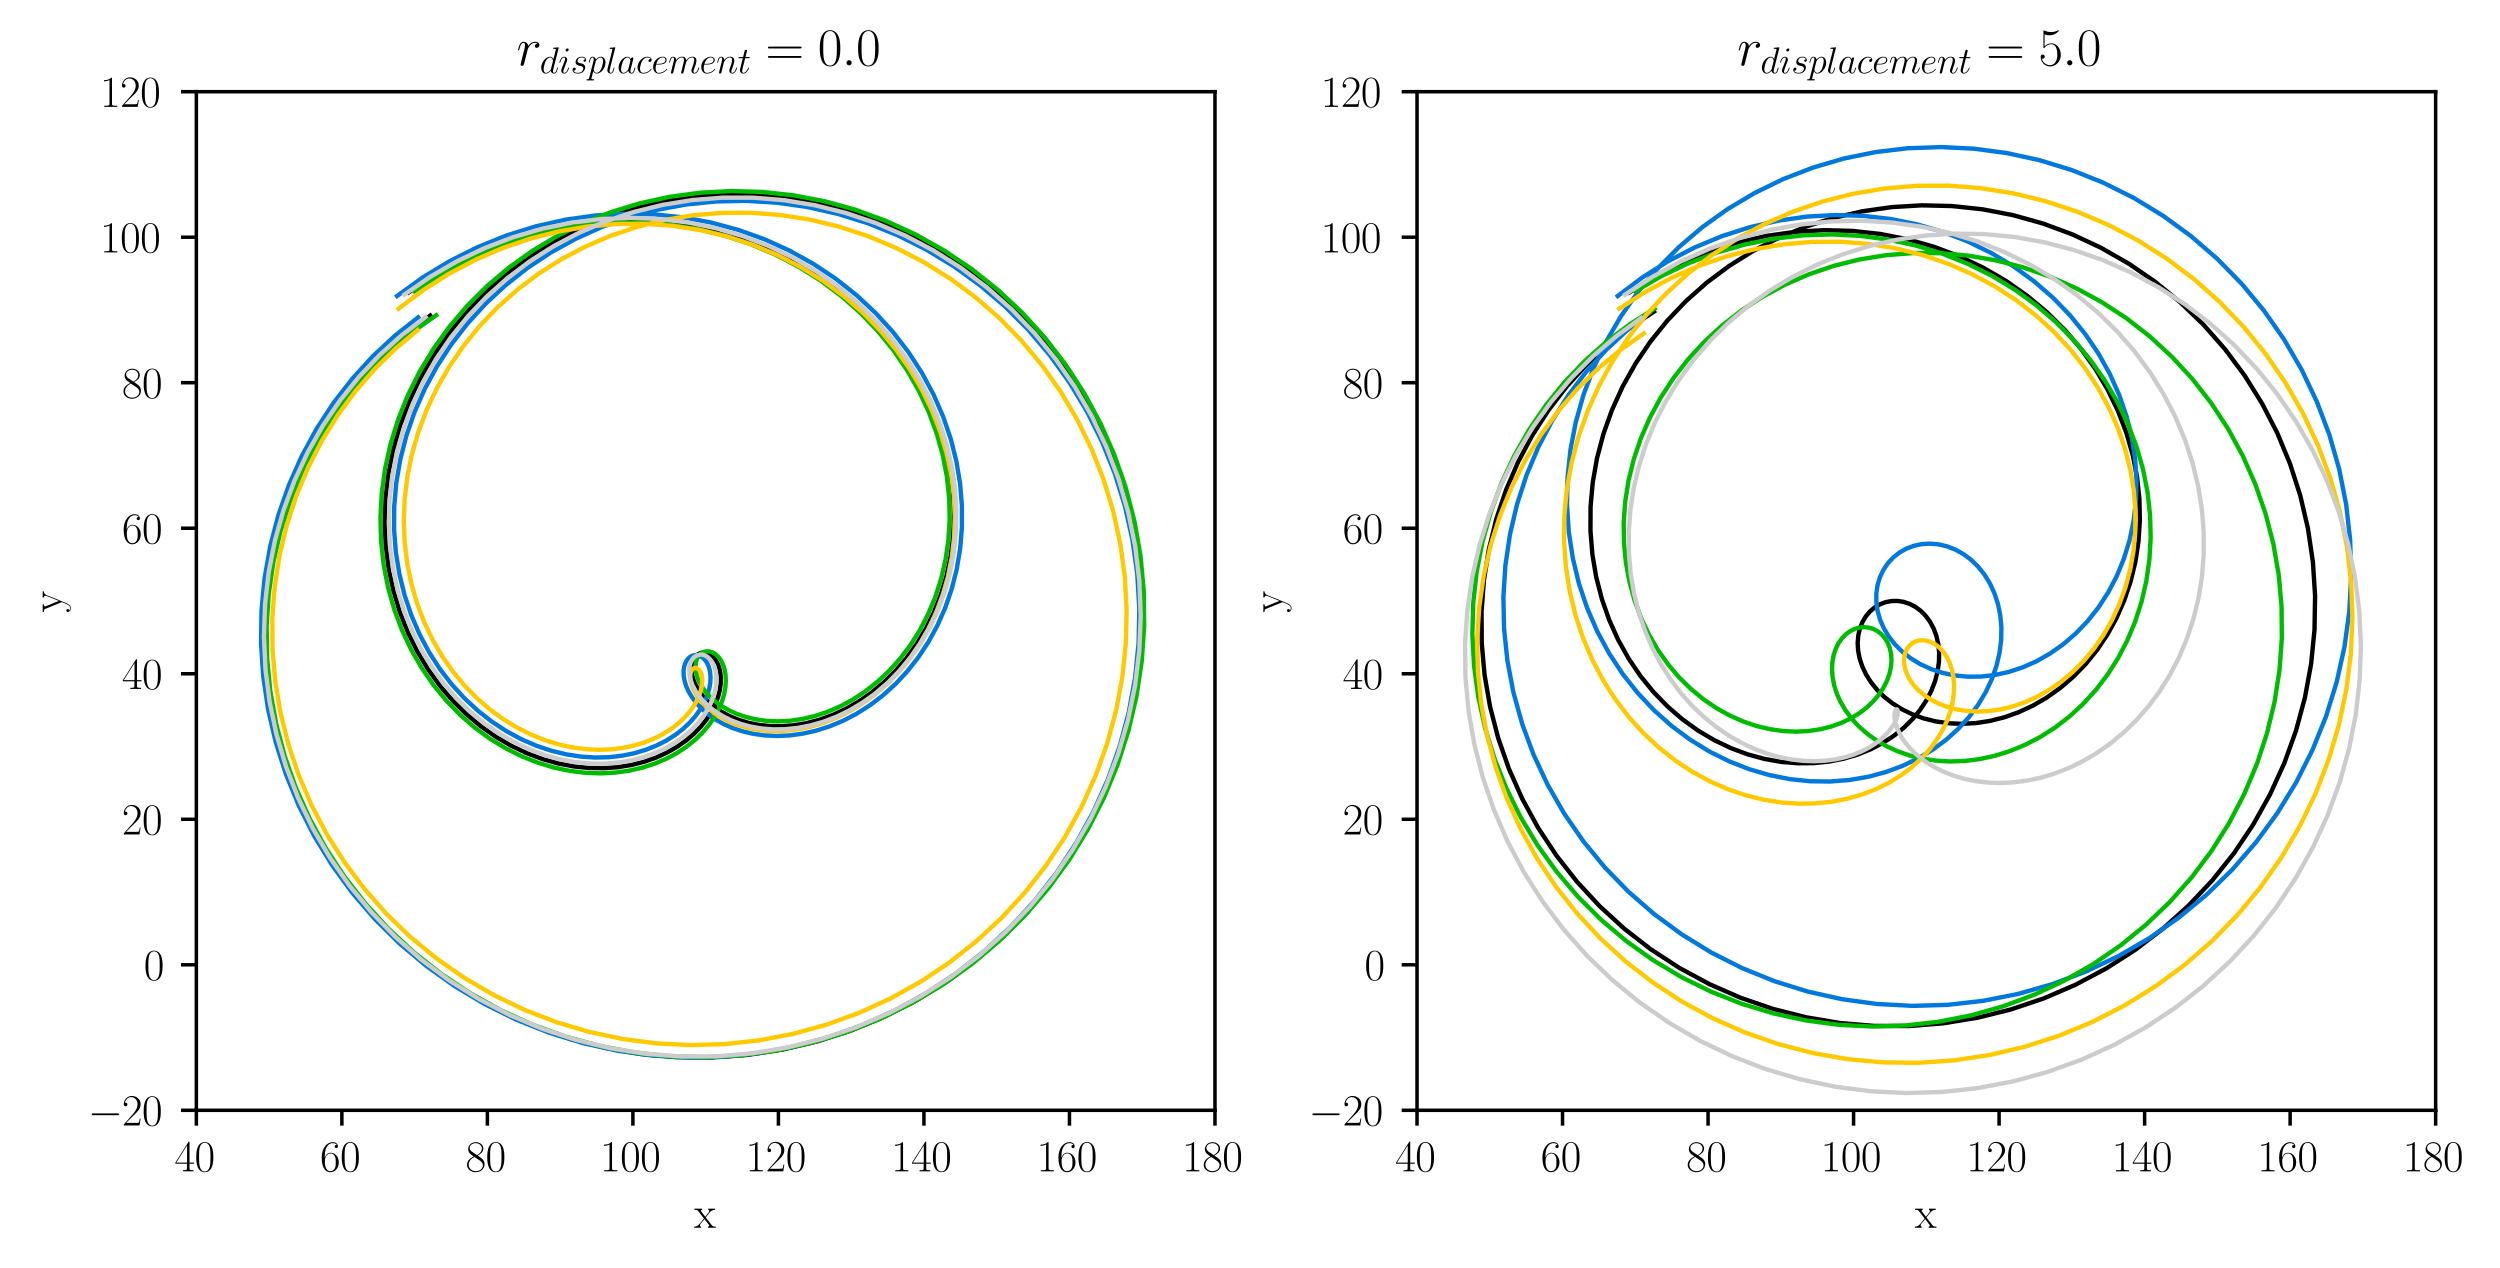 <?xml version="1.0" encoding="utf-8" standalone="no"?>
<!DOCTYPE svg PUBLIC "-//W3C//DTD SVG 1.1//EN"
  "http://www.w3.org/Graphics/SVG/1.1/DTD/svg11.dtd">
<svg xmlns:xlink="http://www.w3.org/1999/xlink" width="570.013pt" height="289.067pt" viewBox="0 0 570.013 289.067" xmlns="http://www.w3.org/2000/svg" version="1.1">
 <defs>
  <style type="text/css">*{stroke-linejoin: round; stroke-linecap: butt}</style>
 </defs>
 <g id="figure_1">
  <g id="patch_1">
   <path d="M 0 289.067 
L 570.013 289.067 
L 570.013 0 
L 0 0 
z
" style="fill: #ffffff"/>
  </g>
  <g id="axes_1">
   <g id="patch_2">
    <path d="M 44.767 253.155 
L 277.018 253.155 
L 277.018 20.904 
L 44.767 20.904 
z
" style="fill: #ffffff"/>
   </g>
   <g id="matplotlib.axis_1">
    <g id="xtick_1">
     <g id="line2d_1">
      <defs>
       <path id="md01587efc0" d="M 0 0 
L 0 3.5 
" style="stroke: #000000; stroke-width: 0.8"/>
      </defs>
      <g>
       <use xlink:href="#md01587efc0" x="44.767" y="253.155" style="stroke: #000000; stroke-width: 0.8"/>
      </g>
     </g>
     <g id="text_1">
      <!-- $\mathdefault{40}$ -->
      <g transform="translate(39.786 267.074)scale(0.1 -0.1)">
       <defs>
        <path id="CMR17-34" d="M 2150 4122 
C 2150 4256 2144 4256 2029 4256 
L 128 1254 
L 128 1088 
L 1779 1088 
L 1779 457 
C 1779 224 1766 160 1318 160 
L 1197 160 
L 1197 0 
C 1402 0 1747 0 1965 0 
C 2182 0 2528 0 2733 0 
L 2733 160 
L 2611 160 
C 2163 160 2150 224 2150 457 
L 2150 1088 
L 2803 1088 
L 2803 1254 
L 2150 1254 
L 2150 4122 
z
M 1798 3703 
L 1798 1254 
L 256 1254 
L 1798 3703 
z
" transform="scale(0.016)"/>
        <path id="CMR17-30" d="M 2688 2025 
C 2688 2416 2682 3080 2413 3591 
C 2176 4039 1798 4198 1466 4198 
C 1158 4198 768 4058 525 3597 
C 269 3118 243 2524 243 2025 
C 243 1661 250 1106 448 619 
C 723 -39 1216 -128 1466 -128 
C 1760 -128 2208 -7 2470 600 
C 2662 1042 2688 1559 2688 2025 
z
M 1466 -26 
C 1056 -26 813 325 723 812 
C 653 1188 653 1738 653 2096 
C 653 2588 653 2997 736 3387 
C 858 3929 1216 4096 1466 4096 
C 1728 4096 2067 3923 2189 3400 
C 2272 3036 2278 2607 2278 2096 
C 2278 1680 2278 1169 2202 792 
C 2067 95 1690 -26 1466 -26 
z
" transform="scale(0.016)"/>
       </defs>
       <use xlink:href="#CMR17-34" transform="scale(0.996)"/>
       <use xlink:href="#CMR17-30" transform="translate(45.69 0)scale(0.996)"/>
      </g>
     </g>
    </g>
    <g id="xtick_2">
     <g id="line2d_2">
      <g>
       <use xlink:href="#md01587efc0" x="77.946" y="253.155" style="stroke: #000000; stroke-width: 0.8"/>
      </g>
     </g>
     <g id="text_2">
      <!-- $\mathdefault{60}$ -->
      <g transform="translate(72.964 267.074)scale(0.1 -0.1)">
       <defs>
        <path id="CMR17-36" d="M 678 2176 
C 678 3690 1395 4032 1811 4032 
C 1946 4032 2272 4009 2400 3776 
C 2298 3776 2106 3776 2106 3553 
C 2106 3381 2246 3323 2336 3323 
C 2394 3323 2566 3348 2566 3560 
C 2566 3954 2246 4179 1805 4179 
C 1043 4179 243 3390 243 1984 
C 243 253 966 -128 1478 -128 
C 2099 -128 2688 427 2688 1283 
C 2688 2081 2170 2662 1517 2662 
C 1126 2662 838 2407 678 1960 
L 678 2176 
z
M 1478 25 
C 691 25 691 1200 691 1436 
C 691 1896 909 2560 1504 2560 
C 1613 2560 1926 2560 2138 2120 
C 2253 1870 2253 1609 2253 1289 
C 2253 944 2253 690 2118 434 
C 1978 171 1773 25 1478 25 
z
" transform="scale(0.016)"/>
       </defs>
       <use xlink:href="#CMR17-36" transform="scale(0.996)"/>
       <use xlink:href="#CMR17-30" transform="translate(45.69 0)scale(0.996)"/>
      </g>
     </g>
    </g>
    <g id="xtick_3">
     <g id="line2d_3">
      <g>
       <use xlink:href="#md01587efc0" x="111.125" y="253.155" style="stroke: #000000; stroke-width: 0.8"/>
      </g>
     </g>
     <g id="text_3">
      <!-- $\mathdefault{80}$ -->
      <g transform="translate(106.143 267.074)scale(0.1 -0.1)">
       <defs>
        <path id="CMR17-38" d="M 1741 2264 
C 2144 2467 2554 2773 2554 3263 
C 2554 3841 1990 4179 1472 4179 
C 890 4179 378 3759 378 3180 
C 378 3021 416 2747 666 2505 
C 730 2442 998 2251 1171 2130 
C 883 1983 211 1634 211 934 
C 211 279 838 -128 1459 -128 
C 2144 -128 2720 362 2720 1010 
C 2720 1590 2330 1857 2074 2029 
L 1741 2264 
z
M 902 2822 
C 851 2854 595 3051 595 3351 
C 595 3739 998 4032 1459 4032 
C 1965 4032 2336 3676 2336 3262 
C 2336 2669 1670 2331 1638 2331 
C 1632 2331 1626 2331 1574 2370 
L 902 2822 
z
M 2080 1519 
C 2176 1449 2483 1240 2483 851 
C 2483 381 2010 25 1472 25 
C 890 25 448 438 448 940 
C 448 1443 838 1862 1280 2060 
L 2080 1519 
z
" transform="scale(0.016)"/>
       </defs>
       <use xlink:href="#CMR17-38" transform="scale(0.996)"/>
       <use xlink:href="#CMR17-30" transform="translate(45.69 0)scale(0.996)"/>
      </g>
     </g>
    </g>
    <g id="xtick_4">
     <g id="line2d_4">
      <g>
       <use xlink:href="#md01587efc0" x="144.303" y="253.155" style="stroke: #000000; stroke-width: 0.8"/>
      </g>
     </g>
     <g id="text_4">
      <!-- $\mathdefault{100}$ -->
      <g transform="translate(136.831 267.074)scale(0.1 -0.1)">
       <defs>
        <path id="CMR17-31" d="M 1702 4058 
C 1702 4192 1696 4192 1606 4192 
C 1357 3916 979 3827 621 3827 
C 602 3827 570 3827 563 3808 
C 557 3795 557 3782 557 3648 
C 755 3648 1088 3686 1344 3839 
L 1344 461 
C 1344 236 1331 160 781 160 
L 589 160 
L 589 0 
C 896 0 1216 0 1523 0 
C 1830 0 2150 0 2458 0 
L 2458 160 
L 2266 160 
C 1715 160 1702 230 1702 458 
L 1702 4058 
z
" transform="scale(0.016)"/>
       </defs>
       <use xlink:href="#CMR17-31" transform="scale(0.996)"/>
       <use xlink:href="#CMR17-30" transform="translate(45.69 0)scale(0.996)"/>
       <use xlink:href="#CMR17-30" transform="translate(91.381 0)scale(0.996)"/>
      </g>
     </g>
    </g>
    <g id="xtick_5">
     <g id="line2d_5">
      <g>
       <use xlink:href="#md01587efc0" x="177.482" y="253.155" style="stroke: #000000; stroke-width: 0.8"/>
      </g>
     </g>
     <g id="text_5">
      <!-- $\mathdefault{120}$ -->
      <g transform="translate(170.01 267.074)scale(0.1 -0.1)">
       <defs>
        <path id="CMR17-32" d="M 2669 989 
L 2554 989 
C 2490 536 2438 459 2413 420 
C 2381 369 1920 369 1830 369 
L 602 369 
C 832 619 1280 1072 1824 1597 
C 2214 1967 2669 2402 2669 3035 
C 2669 3790 2067 4224 1395 4224 
C 691 4224 262 3604 262 3030 
C 262 2780 448 2748 525 2748 
C 589 2748 781 2787 781 3010 
C 781 3207 614 3264 525 3264 
C 486 3264 448 3258 422 3245 
C 544 3790 915 4058 1306 4058 
C 1862 4058 2227 3617 2227 3035 
C 2227 2479 1901 2000 1536 1584 
L 262 146 
L 262 0 
L 2515 0 
L 2669 989 
z
" transform="scale(0.016)"/>
       </defs>
       <use xlink:href="#CMR17-31" transform="scale(0.996)"/>
       <use xlink:href="#CMR17-32" transform="translate(45.69 0)scale(0.996)"/>
       <use xlink:href="#CMR17-30" transform="translate(91.381 0)scale(0.996)"/>
      </g>
     </g>
    </g>
    <g id="xtick_6">
     <g id="line2d_6">
      <g>
       <use xlink:href="#md01587efc0" x="210.661" y="253.155" style="stroke: #000000; stroke-width: 0.8"/>
      </g>
     </g>
     <g id="text_6">
      <!-- $\mathdefault{140}$ -->
      <g transform="translate(203.189 267.074)scale(0.1 -0.1)">
       <use xlink:href="#CMR17-31" transform="scale(0.996)"/>
       <use xlink:href="#CMR17-34" transform="translate(45.69 0)scale(0.996)"/>
       <use xlink:href="#CMR17-30" transform="translate(91.381 0)scale(0.996)"/>
      </g>
     </g>
    </g>
    <g id="xtick_7">
     <g id="line2d_7">
      <g>
       <use xlink:href="#md01587efc0" x="243.839" y="253.155" style="stroke: #000000; stroke-width: 0.8"/>
      </g>
     </g>
     <g id="text_7">
      <!-- $\mathdefault{160}$ -->
      <g transform="translate(236.367 267.074)scale(0.1 -0.1)">
       <use xlink:href="#CMR17-31" transform="scale(0.996)"/>
       <use xlink:href="#CMR17-36" transform="translate(45.69 0)scale(0.996)"/>
       <use xlink:href="#CMR17-30" transform="translate(91.381 0)scale(0.996)"/>
      </g>
     </g>
    </g>
    <g id="xtick_8">
     <g id="line2d_8">
      <g>
       <use xlink:href="#md01587efc0" x="277.018" y="253.155" style="stroke: #000000; stroke-width: 0.8"/>
      </g>
     </g>
     <g id="text_8">
      <!-- $\mathdefault{180}$ -->
      <g transform="translate(269.546 267.074)scale(0.1 -0.1)">
       <use xlink:href="#CMR17-31" transform="scale(0.996)"/>
       <use xlink:href="#CMR17-38" transform="translate(45.69 0)scale(0.996)"/>
       <use xlink:href="#CMR17-30" transform="translate(91.381 0)scale(0.996)"/>
      </g>
     </g>
    </g>
    <g id="text_9">
     <!-- x -->
     <g transform="translate(158.264 279.93)scale(0.1 -0.1)">
      <defs>
       <path id="CMR17-78" d="M 1664 1477 
C 1856 1726 2074 2006 2253 2216 
C 2464 2458 2707 2560 2989 2560 
L 2989 2726 
C 2880 2726 2656 2726 2541 2726 
C 2368 2726 2170 2726 2022 2732 
L 2022 2566 
C 2112 2553 2163 2489 2163 2400 
C 2163 2285 2099 2215 2067 2171 
L 1594 1573 
L 1030 2306 
C 973 2376 973 2388 973 2420 
C 973 2497 1037 2560 1146 2560 
L 1146 2732 
C 992 2726 717 2726 557 2726 
C 384 2726 179 2726 38 2732 
L 38 2560 
C 384 2560 461 2534 614 2343 
L 1350 1395 
C 1363 1382 1395 1344 1395 1325 
C 1395 1299 838 619 768 530 
C 480 185 179 160 6 160 
L 6 0 
C 115 0 339 0 454 0 
C 582 0 864 0 979 -6 
L 979 160 
C 941 166 838 179 838 325 
C 838 440 890 510 947 586 
L 1478 1236 
L 2035 512 
C 2086 442 2163 346 2163 301 
C 2163 211 2086 160 1984 160 
L 1984 -6 
C 2138 0 2413 0 2573 0 
C 2746 0 2950 0 3091 -6 
L 3091 160 
C 2771 160 2675 172 2522 370 
L 1664 1477 
z
" transform="scale(0.016)"/>
      </defs>
      <use xlink:href="#CMR17-78" transform="scale(0.996)"/>
     </g>
    </g>
   </g>
   <g id="matplotlib.axis_2">
    <g id="ytick_1">
     <g id="line2d_9">
      <defs>
       <path id="md429dd9d88" d="M 0 0 
L -3.5 0 
" style="stroke: #000000; stroke-width: 0.8"/>
      </defs>
      <g>
       <use xlink:href="#md429dd9d88" x="44.767" y="253.155" style="stroke: #000000; stroke-width: 0.8"/>
      </g>
     </g>
     <g id="text_10">
      <!-- $\mathdefault{−20}$ -->
      <g transform="translate(20.056 256.615)scale(0.1 -0.1)">
       <defs>
        <path id="CMSY10-0" d="M 4218 1472 
C 4326 1472 4442 1472 4442 1600 
C 4442 1728 4326 1728 4218 1728 
L 755 1728 
C 646 1728 531 1728 531 1600 
C 531 1472 646 1472 755 1472 
L 4218 1472 
z
" transform="scale(0.016)"/>
       </defs>
       <use xlink:href="#CMSY10-0" transform="scale(0.996)"/>
       <use xlink:href="#CMR17-32" transform="translate(77.487 0)scale(0.996)"/>
       <use xlink:href="#CMR17-30" transform="translate(123.178 0)scale(0.996)"/>
      </g>
     </g>
    </g>
    <g id="ytick_2">
     <g id="line2d_10">
      <g>
       <use xlink:href="#md429dd9d88" x="44.767" y="219.977" style="stroke: #000000; stroke-width: 0.8"/>
      </g>
     </g>
     <g id="text_11">
      <!-- $\mathdefault{0}$ -->
      <g transform="translate(32.786 223.436)scale(0.1 -0.1)">
       <use xlink:href="#CMR17-30" transform="scale(0.996)"/>
      </g>
     </g>
    </g>
    <g id="ytick_3">
     <g id="line2d_11">
      <g>
       <use xlink:href="#md429dd9d88" x="44.767" y="186.798" style="stroke: #000000; stroke-width: 0.8"/>
      </g>
     </g>
     <g id="text_12">
      <!-- $\mathdefault{20}$ -->
      <g transform="translate(27.804 190.257)scale(0.1 -0.1)">
       <use xlink:href="#CMR17-32" transform="scale(0.996)"/>
       <use xlink:href="#CMR17-30" transform="translate(45.69 0)scale(0.996)"/>
      </g>
     </g>
    </g>
    <g id="ytick_4">
     <g id="line2d_12">
      <g>
       <use xlink:href="#md429dd9d88" x="44.767" y="153.619" style="stroke: #000000; stroke-width: 0.8"/>
      </g>
     </g>
     <g id="text_13">
      <!-- $\mathdefault{40}$ -->
      <g transform="translate(27.804 157.079)scale(0.1 -0.1)">
       <use xlink:href="#CMR17-34" transform="scale(0.996)"/>
       <use xlink:href="#CMR17-30" transform="translate(45.69 0)scale(0.996)"/>
      </g>
     </g>
    </g>
    <g id="ytick_5">
     <g id="line2d_13">
      <g>
       <use xlink:href="#md429dd9d88" x="44.767" y="120.441" style="stroke: #000000; stroke-width: 0.8"/>
      </g>
     </g>
     <g id="text_14">
      <!-- $\mathdefault{60}$ -->
      <g transform="translate(27.804 123.9)scale(0.1 -0.1)">
       <use xlink:href="#CMR17-36" transform="scale(0.996)"/>
       <use xlink:href="#CMR17-30" transform="translate(45.69 0)scale(0.996)"/>
      </g>
     </g>
    </g>
    <g id="ytick_6">
     <g id="line2d_14">
      <g>
       <use xlink:href="#md429dd9d88" x="44.767" y="87.262" style="stroke: #000000; stroke-width: 0.8"/>
      </g>
     </g>
     <g id="text_15">
      <!-- $\mathdefault{80}$ -->
      <g transform="translate(27.804 90.721)scale(0.1 -0.1)">
       <use xlink:href="#CMR17-38" transform="scale(0.996)"/>
       <use xlink:href="#CMR17-30" transform="translate(45.69 0)scale(0.996)"/>
      </g>
     </g>
    </g>
    <g id="ytick_7">
     <g id="line2d_15">
      <g>
       <use xlink:href="#md429dd9d88" x="44.767" y="54.083" style="stroke: #000000; stroke-width: 0.8"/>
      </g>
     </g>
     <g id="text_16">
      <!-- $\mathdefault{100}$ -->
      <g transform="translate(22.823 57.542)scale(0.1 -0.1)">
       <use xlink:href="#CMR17-31" transform="scale(0.996)"/>
       <use xlink:href="#CMR17-30" transform="translate(45.69 0)scale(0.996)"/>
       <use xlink:href="#CMR17-30" transform="translate(91.381 0)scale(0.996)"/>
      </g>
     </g>
    </g>
    <g id="ytick_8">
     <g id="line2d_16">
      <g>
       <use xlink:href="#md429dd9d88" x="44.767" y="20.904" style="stroke: #000000; stroke-width: 0.8"/>
      </g>
     </g>
     <g id="text_17">
      <!-- $\mathdefault{120}$ -->
      <g transform="translate(22.823 24.364)scale(0.1 -0.1)">
       <use xlink:href="#CMR17-31" transform="scale(0.996)"/>
       <use xlink:href="#CMR17-32" transform="translate(45.69 0)scale(0.996)"/>
       <use xlink:href="#CMR17-30" transform="translate(91.381 0)scale(0.996)"/>
      </g>
     </g>
    </g>
    <g id="text_18">
     <!-- y -->
     <g transform="translate(14.118 139.659)rotate(-90)scale(0.1 -0.1)">
      <defs>
       <path id="CMR17-79" d="M 2496 2197 
C 2656 2586 2944 2586 3034 2586 
L 3034 2752 
C 2912 2752 2752 2752 2630 2752 
C 2496 2752 2285 2752 2157 2758 
L 2157 2592 
C 2400 2573 2406 2394 2406 2343 
C 2406 2280 2394 2248 2362 2171 
L 1664 449 
L 902 2306 
C 870 2382 870 2426 870 2433 
C 870 2573 1018 2586 1171 2586 
L 1171 2758 
C 1018 2752 742 2752 582 2752 
C 410 2752 205 2752 64 2758 
L 64 2586 
C 410 2586 448 2554 531 2350 
L 1485 15 
C 1197 -738 1030 -1178 627 -1178 
C 557 -1178 397 -1159 282 -1044 
C 429 -1031 493 -942 493 -833 
C 493 -725 416 -629 288 -629 
C 147 -629 77 -725 77 -840 
C 77 -1095 339 -1280 627 -1280 
C 998 -1280 1229 -922 1357 -604 
L 2496 2197 
z
" transform="scale(0.016)"/>
      </defs>
      <use xlink:href="#CMR17-79" transform="scale(0.996)"/>
     </g>
    </g>
   </g>
   <g id="line2d_17">
    <path d="M 93.178 66.68 
L 99.12 62.694 
L 105.307 59.232 
L 111.692 56.31 
L 118.226 53.937 
L 124.862 52.118 
L 131.551 50.855 
L 138.246 50.146 
L 144.9 49.983 
L 151.466 50.354 
L 157.901 51.246 
L 164.162 52.638 
L 170.21 54.51 
L 176.006 56.834 
L 181.516 59.583 
L 186.708 62.724 
L 191.555 66.225 
L 196.029 70.05 
L 200.111 74.16 
L 203.783 78.517 
L 207.03 83.081 
L 209.843 87.812 
L 212.215 92.667 
L 214.144 97.607 
L 215.632 102.59 
L 216.682 107.578 
L 217.305 112.531 
L 217.513 117.412 
L 217.32 122.187 
L 216.745 126.821 
L 215.809 131.284 
L 214.537 135.547 
L 212.954 139.585 
L 211.088 143.374 
L 208.969 146.895 
L 206.628 150.131 
L 204.098 153.07 
L 201.411 155.7 
L 198.599 158.017 
L 195.697 160.016 
L 192.738 161.699 
L 189.753 163.067 
L 186.773 164.129 
L 183.829 164.894 
L 180.949 165.374 
L 178.16 165.584 
L 175.487 165.542 
L 172.951 165.267 
L 170.573 164.783 
L 168.369 164.111 
L 166.355 163.277 
L 164.542 162.306 
L 162.939 161.226 
L 161.55 160.064 
L 160.38 158.846 
L 159.426 157.601 
L 158.686 156.354 
L 158.155 155.132 
L 157.821 153.959 
L 157.674 152.859 
L 157.7 151.854 
L 157.883 150.964 
L 158.203 150.206 
L 158.64 149.597 
L 159.173 149.15 
L 159.777 148.875 
L 160.43 148.78 
L 161.105 148.871 
L 161.778 149.148 
L 162.423 149.612 
L 163.013 150.259 
L 163.526 151.082 
L 163.935 152.072 
L 164.219 153.217 
L 164.356 154.501 
L 164.326 155.908 
L 164.11 157.419 
L 163.693 159.01 
L 163.061 160.661 
L 162.204 162.344 
L 161.112 164.034 
L 159.781 165.703 
L 158.207 167.324 
L 156.392 168.867 
L 154.339 170.305 
L 152.055 171.608 
L 149.55 172.748 
L 146.836 173.698 
L 143.93 174.433 
L 140.85 174.926 
L 137.617 175.157 
L 134.257 175.103 
L 130.794 174.747 
L 127.258 174.072 
L 123.678 173.064 
L 120.088 171.714 
L 116.52 170.015 
L 113.008 167.962 
L 109.588 165.554 
L 106.295 162.796 
L 103.164 159.692 
L 100.23 156.253 
L 97.528 152.493 
L 95.092 148.428 
L 92.953 144.078 
L 91.142 139.467 
L 89.687 134.621 
L 88.614 129.57 
L 87.947 124.346 
L 87.707 118.984 
L 87.911 113.52 
L 88.573 107.993 
L 89.704 102.444 
L 91.312 96.914 
L 93.398 91.446 
L 95.964 86.083 
L 99.003 80.867 
L 102.508 75.843 
L 106.466 71.053 
L 110.86 66.538 
L 115.669 62.339 
L 120.869 58.495 
L 126.433 55.043 
L 132.329 52.016 
L 138.522 49.446 
L 144.974 47.363 
L 151.646 45.792 
L 158.495 44.754 
L 165.475 44.268 
L 172.54 44.348 
L 179.641 45.005 
L 186.73 46.243 
L 193.757 48.064 
L 200.671 50.467 
L 207.423 53.442 
L 213.963 56.979 
L 220.244 61.061 
L 226.216 65.668 
L 231.836 70.775 
L 237.06 76.353 
L 241.848 82.37 
L 246.16 88.79 
L 249.963 95.573 
L 253.225 102.677 
L 255.919 110.056 
L 258.02 117.663 
L 259.51 125.448 
L 260.372 133.359 
L 260.597 141.343 
L 260.178 149.348 
L 259.114 157.319 
L 257.408 165.201 
L 255.068 172.941 
L 252.108 180.486 
L 248.543 187.784 
L 244.396 194.785 
L 239.694 201.44 
L 234.465 207.705 
L 228.745 213.535 
L 222.57 218.891 
L 215.982 223.737 
L 209.025 228.038 
L 201.745 231.767 
L 194.193 234.899 
L 186.417 237.412 
L 178.473 239.291 
L 170.412 240.525 
L 162.289 241.107 
L 154.16 241.035 
L 146.079 240.311 
L 138.099 238.944 
L 130.275 236.945 
L 122.658 234.332 
L 115.298 231.125 
L 108.243 227.35 
L 101.539 223.035 
L 95.227 218.215 
L 89.348 212.925 
L 83.938 207.205 
L 79.028 201.098 
L 74.648 194.649 
L 70.821 187.904 
L 67.567 180.912 
L 64.902 173.725 
L 62.838 166.392 
L 61.38 158.966 
L 60.53 151.498 
L 60.287 144.04 
L 60.642 136.642 
L 61.585 129.354 
L 63.101 122.224 
L 65.168 115.299 
L 67.765 108.623 
L 70.863 102.236 
L 74.432 96.18 
L 78.439 90.487 
L 82.848 85.192 
L 87.619 80.323 
L 92.711 75.905 
L 98.083 71.959 
L 98.083 71.959 
" clip-path="url(#pb2deb540d8)" style="fill: none; stroke: #000000; stroke-linecap: square"/>
   </g>
   <g id="line2d_18">
    <path d="M 90.525 67.495 
L 96.401 63.252 
L 102.547 59.529 
L 108.916 56.342 
L 115.46 53.704 
L 122.131 51.623 
L 128.88 50.102 
L 135.659 49.142 
L 142.42 48.736 
L 149.116 48.877 
L 155.703 49.551 
L 162.135 50.742 
L 168.373 52.428 
L 174.376 54.587 
L 180.108 57.191 
L 185.535 60.209 
L 190.626 63.61 
L 195.354 67.357 
L 199.696 71.416 
L 203.632 75.746 
L 207.144 80.308 
L 210.22 85.062 
L 212.853 89.965 
L 215.037 94.978 
L 216.771 100.059 
L 218.057 105.167 
L 218.904 110.262 
L 219.32 115.306 
L 219.32 120.263 
L 218.919 125.096 
L 218.139 129.775 
L 216.999 134.267 
L 215.527 138.545 
L 213.749 142.584 
L 211.693 146.362 
L 209.391 149.861 
L 206.874 153.064 
L 204.174 155.959 
L 201.326 158.538 
L 198.362 160.795 
L 195.316 162.728 
L 192.22 164.338 
L 189.108 165.629 
L 186.011 166.61 
L 182.958 167.289 
L 179.977 167.682 
L 177.095 167.804 
L 174.336 167.673 
L 171.722 167.309 
L 169.273 166.735 
L 167.004 165.976 
L 164.931 165.055 
L 163.064 163.999 
L 161.41 162.836 
L 159.976 161.592 
L 158.762 160.296 
L 157.769 158.973 
L 156.991 157.652 
L 156.423 156.356 
L 156.054 155.112 
L 155.873 153.943 
L 155.864 152.869 
L 156.012 151.91 
L 156.296 151.084 
L 156.698 150.407 
L 157.194 149.89 
L 157.762 149.545 
L 158.376 149.377 
L 159.013 149.392 
L 159.647 149.592 
L 160.252 149.974 
L 160.805 150.535 
L 161.279 151.268 
L 161.652 152.163 
L 161.901 153.207 
L 162.005 154.386 
L 161.945 155.682 
L 161.703 157.075 
L 161.265 158.544 
L 160.617 160.066 
L 159.75 161.615 
L 158.655 163.166 
L 157.329 164.691 
L 155.769 166.163 
L 153.977 167.553 
L 151.957 168.834 
L 149.716 169.977 
L 147.266 170.956 
L 144.619 171.744 
L 141.792 172.316 
L 138.805 172.648 
L 135.678 172.719 
L 132.436 172.509 
L 129.106 172 
L 125.715 171.179 
L 122.296 170.032 
L 118.878 168.55 
L 115.495 166.729 
L 112.181 164.564 
L 108.97 162.057 
L 105.897 159.212 
L 102.997 156.036 
L 100.304 152.54 
L 97.85 148.739 
L 95.669 144.651 
L 93.79 140.296 
L 92.244 135.699 
L 91.057 130.888 
L 90.253 125.891 
L 89.855 120.741 
L 89.882 115.474 
L 90.349 110.127 
L 91.269 104.737 
L 92.65 99.346 
L 94.499 93.994 
L 96.817 88.724 
L 99.601 83.578 
L 102.844 78.598 
L 106.538 73.827 
L 110.666 69.307 
L 115.213 65.077 
L 120.154 61.177 
L 125.465 57.644 
L 131.117 54.513 
L 137.078 51.817 
L 143.311 49.585 
L 149.779 47.845 
L 156.44 46.62 
L 163.251 45.93 
L 170.168 45.79 
L 177.143 46.214 
L 184.128 47.208 
L 191.074 48.777 
L 197.933 50.921 
L 204.654 53.633 
L 211.189 56.905 
L 217.489 60.723 
L 223.506 65.069 
L 229.196 69.92 
L 234.513 75.25 
L 239.417 81.03 
L 243.869 87.224 
L 247.832 93.796 
L 251.273 100.704 
L 254.164 107.906 
L 256.478 115.355 
L 258.194 123.004 
L 259.296 130.8 
L 259.769 138.694 
L 259.607 146.632 
L 258.804 154.56 
L 257.363 162.425 
L 255.288 170.174 
L 252.59 177.752 
L 249.284 185.109 
L 245.389 192.193 
L 240.929 198.955 
L 235.932 205.348 
L 230.429 211.329 
L 224.457 216.856 
L 218.055 221.891 
L 211.264 226.398 
L 204.131 230.348 
L 196.703 233.714 
L 189.029 236.472 
L 181.162 238.604 
L 173.154 240.097 
L 165.06 240.943 
L 156.934 241.135 
L 148.83 240.676 
L 140.804 239.569 
L 132.908 237.826 
L 125.195 235.46 
L 117.716 232.489 
L 110.52 228.938 
L 103.653 224.834 
L 97.161 220.207 
L 91.083 215.092 
L 85.458 209.528 
L 80.32 203.555 
L 75.699 197.217 
L 71.623 190.561 
L 68.112 183.634 
L 65.185 176.486 
L 62.856 169.168 
L 61.133 161.731 
L 60.021 154.227 
L 59.52 146.707 
L 59.625 139.224 
L 60.326 131.827 
L 61.611 124.566 
L 63.462 117.489 
L 65.858 110.64 
L 68.772 104.063 
L 72.177 97.798 
L 76.04 91.884 
L 80.326 86.353 
L 84.998 81.239 
L 90.015 76.567 
L 95.336 72.36 
L 95.336 72.36 
" clip-path="url(#pb2deb540d8)" style="fill: none; stroke: #0078dd; stroke-linecap: square"/>
   </g>
   <g id="line2d_19">
    <path d="M 94.515 66.407 
L 100.477 62.55 
L 106.671 59.218 
L 113.051 56.426 
L 119.568 54.182 
L 126.175 52.49 
L 132.823 51.351 
L 139.465 50.76 
L 146.054 50.71 
L 152.545 51.189 
L 158.896 52.179 
L 165.064 53.663 
L 171.009 55.615 
L 176.697 58.011 
L 182.091 60.82 
L 187.163 64.011 
L 191.885 67.549 
L 196.232 71.399 
L 200.184 75.523 
L 203.726 79.881 
L 206.843 84.433 
L 209.528 89.139 
L 211.775 93.958 
L 213.583 98.85 
L 214.954 103.774 
L 215.895 108.692 
L 216.415 113.565 
L 216.528 118.357 
L 216.25 123.033 
L 215.599 127.562 
L 214.598 131.912 
L 213.271 136.057 
L 211.645 139.971 
L 209.749 143.634 
L 207.611 147.026 
L 205.264 150.132 
L 202.74 152.941 
L 200.071 155.442 
L 197.29 157.632 
L 194.431 159.509 
L 191.525 161.073 
L 188.605 162.329 
L 185.701 163.285 
L 182.843 163.951 
L 180.058 164.341 
L 177.371 164.471 
L 174.807 164.358 
L 172.387 164.025 
L 170.13 163.492 
L 168.052 162.784 
L 166.166 161.926 
L 164.483 160.943 
L 163.009 159.864 
L 161.75 158.714 
L 160.707 157.522 
L 159.879 156.314 
L 159.26 155.116 
L 158.843 153.954 
L 158.619 152.852 
L 158.574 151.833 
L 158.694 150.919 
L 158.961 150.127 
L 159.356 149.477 
L 159.857 148.981 
L 160.443 148.653 
L 161.09 148.501 
L 161.772 148.533 
L 162.465 148.753 
L 163.142 149.16 
L 163.78 149.754 
L 164.351 150.53 
L 164.831 151.479 
L 165.197 152.592 
L 165.426 153.854 
L 165.496 155.251 
L 165.389 156.763 
L 165.087 158.371 
L 164.575 160.052 
L 163.84 161.781 
L 162.872 163.533 
L 161.663 165.282 
L 160.211 166.998 
L 158.512 168.654 
L 156.568 170.22 
L 154.386 171.668 
L 151.971 172.969 
L 149.337 174.095 
L 146.495 175.019 
L 143.465 175.715 
L 140.264 176.159 
L 136.917 176.328 
L 133.448 176.202 
L 129.884 175.764 
L 126.255 174.997 
L 122.592 173.89 
L 118.928 172.433 
L 115.297 170.619 
L 111.733 168.447 
L 108.272 165.916 
L 104.95 163.03 
L 101.803 159.797 
L 98.866 156.228 
L 96.173 152.338 
L 93.757 148.144 
L 91.651 143.668 
L 89.885 138.935 
L 88.486 133.972 
L 87.481 128.809 
L 86.892 123.481 
L 86.739 118.022 
L 87.039 112.47 
L 87.805 106.865 
L 89.048 101.248 
L 90.772 95.661 
L 92.981 90.147 
L 95.672 84.75 
L 98.84 79.513 
L 102.475 74.479 
L 106.563 69.692 
L 111.086 65.192 
L 116.022 61.021 
L 121.347 57.217 
L 127.03 53.816 
L 133.04 50.851 
L 139.341 48.355 
L 145.894 46.355 
L 152.658 44.876 
L 159.589 43.939 
L 166.641 43.561 
L 173.768 43.756 
L 180.921 44.532 
L 188.049 45.894 
L 195.103 47.843 
L 202.032 50.375 
L 208.787 53.48 
L 215.317 57.147 
L 221.575 61.358 
L 227.514 66.09 
L 233.088 71.319 
L 238.254 77.014 
L 242.973 83.142 
L 247.207 89.666 
L 250.922 96.544 
L 254.087 103.735 
L 256.676 111.192 
L 258.665 118.865 
L 260.037 126.706 
L 260.777 134.662 
L 260.876 142.679 
L 260.328 150.704 
L 259.134 158.683 
L 257.298 166.561 
L 254.829 174.284 
L 251.742 181.8 
L 248.053 189.057 
L 243.788 196.006 
L 238.971 202.598 
L 233.636 208.788 
L 227.816 214.535 
L 221.55 219.798 
L 214.88 224.542 
L 207.851 228.735 
L 200.511 232.348 
L 192.908 235.359 
L 185.095 237.748 
L 177.124 239.5 
L 169.05 240.604 
L 160.926 241.056 
L 152.808 240.854 
L 144.75 240.002 
L 136.806 238.51 
L 129.029 236.39 
L 121.471 233.66 
L 114.18 230.343 
L 107.205 226.465 
L 100.59 222.055 
L 94.376 217.149 
L 88.602 211.783 
L 83.304 205.997 
L 78.513 199.835 
L 74.255 193.342 
L 70.554 186.566 
L 67.43 179.555 
L 64.895 172.361 
L 62.96 165.033 
L 61.631 157.625 
L 60.909 150.187 
L 60.788 142.771 
L 61.263 135.426 
L 62.319 128.203 
L 63.94 121.149 
L 66.107 114.309 
L 68.793 107.726 
L 71.972 101.442 
L 75.612 95.495 
L 79.679 89.918 
L 84.136 84.744 
L 88.944 80 
L 94.061 75.71 
L 99.446 71.893 
L 99.446 71.893 
" clip-path="url(#pb2deb540d8)" style="fill: none; stroke: #00bc00; stroke-linecap: square"/>
   </g>
   <g id="line2d_20">
    <path d="M 90.878 70.387 
L 96.477 66.164 
L 102.345 62.435 
L 108.438 59.216 
L 114.71 56.519 
L 121.116 54.353 
L 127.609 52.723 
L 134.144 51.63 
L 140.674 51.068 
L 147.156 51.032 
L 153.546 51.51 
L 159.802 52.486 
L 165.884 53.942 
L 171.754 55.856 
L 177.377 58.204 
L 182.72 60.958 
L 187.752 64.086 
L 192.448 67.558 
L 196.784 71.338 
L 200.74 75.391 
L 204.299 79.679 
L 207.449 84.165 
L 210.18 88.808 
L 212.486 93.571 
L 214.366 98.415 
L 215.82 103.301 
L 216.855 108.192 
L 217.478 113.05 
L 217.701 117.841 
L 217.539 122.531 
L 217.009 127.09 
L 216.131 131.486 
L 214.928 135.694 
L 213.424 139.689 
L 211.646 143.45 
L 209.621 146.957 
L 207.38 150.195 
L 204.951 153.152 
L 202.367 155.818 
L 199.658 158.186 
L 196.854 160.255 
L 193.988 162.022 
L 191.089 163.493 
L 188.186 164.672 
L 185.307 165.568 
L 182.48 166.193 
L 179.729 166.56 
L 177.077 166.685 
L 174.544 166.588 
L 172.151 166.286 
L 169.912 165.803 
L 167.842 165.16 
L 165.951 164.382 
L 164.248 163.492 
L 162.739 162.516 
L 161.424 161.479 
L 160.306 160.405 
L 159.38 159.318 
L 158.642 158.243 
L 158.083 157.202 
L 157.693 156.216 
L 157.46 155.306 
L 157.368 154.488 
L 157.4 153.78 
L 157.54 153.196 
L 157.766 152.747 
L 158.059 152.442 
L 158.396 152.29 
L 158.755 152.294 
L 159.113 152.455 
L 159.448 152.774 
L 159.737 153.245 
L 159.958 153.864 
L 160.089 154.621 
L 160.111 155.506 
L 160.004 156.503 
L 159.751 157.599 
L 159.337 158.774 
L 158.748 160.01 
L 157.972 161.285 
L 157 162.576 
L 155.826 163.86 
L 154.447 165.112 
L 152.86 166.307 
L 151.067 167.42 
L 149.073 168.424 
L 146.885 169.294 
L 144.512 170.006 
L 141.969 170.536 
L 139.269 170.86 
L 136.432 170.959 
L 133.477 170.811 
L 130.427 170.4 
L 127.307 169.709 
L 124.143 168.726 
L 120.964 167.441 
L 117.799 165.844 
L 114.68 163.932 
L 111.636 161.702 
L 108.701 159.156 
L 105.906 156.299 
L 103.283 153.137 
L 100.864 149.682 
L 98.681 145.947 
L 96.762 141.951 
L 95.136 137.713 
L 93.83 133.256 
L 92.869 128.607 
L 92.274 123.793 
L 92.067 118.846 
L 92.264 113.798 
L 92.88 108.685 
L 93.926 103.544 
L 95.409 98.411 
L 97.335 93.327 
L 99.703 88.33 
L 102.511 83.461 
L 105.753 78.759 
L 109.418 74.265 
L 113.491 70.017 
L 117.957 66.054 
L 122.793 62.411 
L 127.975 59.124 
L 133.474 56.225 
L 139.261 53.746 
L 145.3 51.714 
L 151.556 50.154 
L 157.988 49.087 
L 164.558 48.533 
L 171.22 48.507 
L 177.931 49.018 
L 184.645 50.075 
L 191.316 51.68 
L 197.897 53.833 
L 204.34 56.529 
L 210.6 59.758 
L 216.631 63.507 
L 222.387 67.758 
L 227.825 72.49 
L 232.904 77.678 
L 237.584 83.293 
L 241.828 89.302 
L 245.602 95.67 
L 248.875 102.357 
L 251.618 109.323 
L 253.809 116.523 
L 255.426 123.912 
L 256.454 131.44 
L 256.88 139.06 
L 256.695 146.721 
L 255.897 154.371 
L 254.487 161.96 
L 252.47 169.436 
L 249.855 176.75 
L 246.657 183.85 
L 242.894 190.689 
L 238.589 197.22 
L 233.768 203.399 
L 228.461 209.182 
L 222.702 214.531 
L 216.53 219.409 
L 209.983 223.782 
L 203.105 227.622 
L 195.941 230.902 
L 188.539 233.6 
L 180.948 235.699 
L 173.218 237.185 
L 165.401 238.05 
L 157.55 238.288 
L 149.715 237.9 
L 141.949 236.891 
L 134.303 235.269 
L 126.827 233.047 
L 119.571 230.243 
L 112.58 226.879 
L 105.901 222.981 
L 99.575 218.576 
L 93.642 213.699 
L 88.138 208.385 
L 83.096 202.673 
L 78.547 196.604 
L 74.516 190.223 
L 71.024 183.573 
L 68.09 176.703 
L 65.727 169.661 
L 63.944 162.495 
L 62.747 155.256 
L 62.135 147.991 
L 62.105 140.752 
L 62.65 133.584 
L 63.757 126.537 
L 65.41 119.655 
L 67.59 112.982 
L 70.274 106.559 
L 73.433 100.426 
L 77.04 94.62 
L 81.061 89.172 
L 85.46 84.115 
L 90.201 79.474 
L 95.244 75.272 
L 95.244 75.272 
" clip-path="url(#pb2deb540d8)" style="fill: none; stroke: #ffc900; stroke-linecap: square"/>
   </g>
   <g id="line2d_21">
    <path d="M 92.212 67.18 
L 98.111 63.1 
L 104.264 59.54 
L 110.624 56.517 
L 117.143 54.041 
L 123.774 52.119 
L 130.468 50.752 
L 137.178 49.94 
L 143.856 49.676 
L 150.456 49.95 
L 156.934 50.747 
L 163.248 52.049 
L 169.355 53.836 
L 175.22 56.082 
L 180.805 58.759 
L 186.079 61.837 
L 191.013 65.282 
L 195.58 69.059 
L 199.759 73.131 
L 203.53 77.459 
L 206.88 82.004 
L 209.796 86.725 
L 212.272 91.581 
L 214.304 96.531 
L 215.893 101.534 
L 217.043 106.551 
L 217.763 111.544 
L 218.062 116.473 
L 217.956 121.305 
L 217.462 126.004 
L 216.601 130.539 
L 215.397 134.881 
L 213.873 139.003 
L 212.059 142.883 
L 209.982 146.498 
L 207.675 149.833 
L 205.168 152.873 
L 202.494 155.606 
L 199.687 158.027 
L 196.779 160.13 
L 193.804 161.915 
L 190.793 163.384 
L 187.779 164.544 
L 184.791 165.402 
L 181.858 165.971 
L 179.008 166.265 
L 176.265 166.301 
L 173.654 166.098 
L 171.193 165.676 
L 168.902 165.059 
L 166.795 164.272 
L 164.885 163.339 
L 163.181 162.287 
L 161.691 161.143 
L 160.417 159.934 
L 159.359 158.686 
L 158.516 157.428 
L 157.883 156.185 
L 157.45 154.981 
L 157.208 153.841 
L 157.142 152.787 
L 157.238 151.84 
L 157.477 151.017 
L 157.841 150.335 
L 158.307 149.808 
L 158.852 149.448 
L 159.455 149.262 
L 160.089 149.257 
L 160.729 149.436 
L 161.351 149.799 
L 161.929 150.343 
L 162.438 151.062 
L 162.855 151.949 
L 163.155 152.991 
L 163.319 154.175 
L 163.324 155.484 
L 163.153 156.901 
L 162.79 158.404 
L 162.22 159.971 
L 161.432 161.577 
L 160.417 163.197 
L 159.169 164.804 
L 157.684 166.37 
L 155.962 167.868 
L 154.006 169.269 
L 151.823 170.545 
L 149.42 171.668 
L 146.809 172.611 
L 144.007 173.347 
L 141.03 173.854 
L 137.899 174.106 
L 134.637 174.084 
L 131.27 173.769 
L 127.825 173.143 
L 124.332 172.194 
L 120.821 170.911 
L 117.326 169.285 
L 113.88 167.312 
L 110.518 164.991 
L 107.274 162.323 
L 104.184 159.315 
L 101.282 155.975 
L 98.602 152.316 
L 96.177 148.354 
L 94.04 144.108 
L 92.221 139.601 
L 90.748 134.857 
L 89.648 129.907 
L 88.945 124.78 
L 88.659 119.511 
L 88.808 114.135 
L 89.407 108.691 
L 90.468 103.219 
L 91.998 97.758 
L 94.002 92.351 
L 96.478 87.041 
L 99.424 81.87 
L 102.831 76.882 
L 106.688 72.118 
L 110.979 67.619 
L 115.685 63.427 
L 120.782 59.579 
L 126.242 56.114 
L 132.037 53.064 
L 138.131 50.462 
L 144.489 48.337 
L 151.07 46.715 
L 157.833 45.618 
L 164.734 45.065 
L 171.726 45.071 
L 178.762 45.646 
L 185.794 46.798 
L 192.772 48.528 
L 199.647 50.834 
L 206.369 53.71 
L 212.888 57.145 
L 219.157 61.124 
L 225.129 65.627 
L 230.758 70.63 
L 236.001 76.107 
L 240.817 82.024 
L 245.167 88.347 
L 249.017 95.037 
L 252.334 102.053 
L 255.091 109.35 
L 257.264 116.882 
L 258.831 124.598 
L 259.778 132.448 
L 260.092 140.38 
L 259.767 148.341 
L 258.801 156.277 
L 257.196 164.134 
L 254.959 171.858 
L 252.102 179.398 
L 248.641 186.7 
L 244.597 193.716 
L 239.996 200.395 
L 234.865 206.693 
L 229.239 212.567 
L 223.155 217.974 
L 216.652 222.88 
L 209.773 227.249 
L 202.566 231.053 
L 195.077 234.266 
L 187.358 236.866 
L 179.461 238.838 
L 171.439 240.168 
L 163.346 240.849 
L 155.237 240.879 
L 147.165 240.259 
L 139.186 238.996 
L 131.352 237.1 
L 123.715 234.589 
L 116.326 231.482 
L 109.232 227.803 
L 102.48 223.58 
L 96.112 218.847 
L 90.169 213.639 
L 84.687 207.994 
L 79.699 201.955 
L 75.233 195.565 
L 71.316 188.872 
L 67.968 181.924 
L 65.205 174.77 
L 63.039 167.461 
L 61.479 160.049 
L 60.525 152.586 
L 60.178 145.122 
L 60.431 137.709 
L 61.273 130.396 
L 62.691 123.232 
L 64.664 116.263 
L 67.171 109.534 
L 70.185 103.087 
L 73.676 96.962 
L 77.612 91.194 
L 81.957 85.817 
L 86.672 80.86 
L 91.718 76.349 
L 97.052 72.307 
L 97.052 72.307 
" clip-path="url(#pb2deb540d8)" style="fill: none; stroke: #cccccc; stroke-linecap: square"/>
   </g>
   <g id="patch_3">
    <path d="M 44.767 253.155 
L 44.767 20.904 
" style="fill: none; stroke: #000000; stroke-width: 0.8; stroke-linejoin: miter; stroke-linecap: square"/>
   </g>
   <g id="patch_4">
    <path d="M 277.018 253.155 
L 277.018 20.904 
" style="fill: none; stroke: #000000; stroke-width: 0.8; stroke-linejoin: miter; stroke-linecap: square"/>
   </g>
   <g id="patch_5">
    <path d="M 44.767 253.155 
L 277.018 253.155 
" style="fill: none; stroke: #000000; stroke-width: 0.8; stroke-linejoin: miter; stroke-linecap: square"/>
   </g>
   <g id="patch_6">
    <path d="M 44.767 20.904 
L 277.018 20.904 
" style="fill: none; stroke: #000000; stroke-width: 0.8; stroke-linejoin: miter; stroke-linecap: square"/>
   </g>
   <g id="text_19">
    <!-- $r_{displacement} = 0.0$ -->
    <g transform="translate(117.779 14.904)scale(0.12 -0.12)">
     <defs>
      <path id="CMMI12-72" d="M 2490 2612 
C 2291 2574 2189 2433 2189 2293 
C 2189 2139 2310 2088 2400 2088 
C 2579 2088 2726 2242 2726 2433 
C 2726 2638 2528 2816 2208 2816 
C 1952 2816 1658 2701 1389 2312 
C 1344 2650 1088 2816 832 2816 
C 582 2816 454 2625 378 2484 
C 269 2254 173 1871 173 1839 
C 173 1814 198 1782 243 1782 
C 294 1782 301 1788 339 1935 
C 435 2318 557 2689 813 2689 
C 966 2689 1011 2580 1011 2395 
C 1011 2254 947 2005 902 1807 
L 723 1118 
C 698 996 627 709 595 594 
C 550 428 480 128 480 96 
C 480 6 550 -64 646 -64 
C 717 -64 838 -19 877 109 
C 896 160 1133 1124 1171 1271 
C 1203 1411 1242 1546 1274 1686 
C 1299 1775 1325 1878 1344 1961 
C 1363 2018 1536 2331 1696 2472 
C 1773 2542 1939 2689 2202 2689 
C 2304 2689 2406 2670 2490 2612 
z
" transform="scale(0.016)"/>
      <path id="CMMI12-64" d="M 3219 4257 
C 3226 4282 3238 4320 3238 4352 
C 3238 4416 3174 4416 3162 4416 
C 3155 4416 2842 4388 2810 4380 
C 2701 4373 2605 4358 2490 4358 
C 2330 4345 2285 4339 2285 4224 
C 2285 4160 2336 4160 2426 4160 
C 2739 4160 2746 4103 2746 4040 
C 2746 4002 2733 3952 2726 3933 
L 2336 2395 
C 2266 2561 2093 2816 1760 2816 
C 1037 2816 256 1884 256 939 
C 256 307 627 -64 1062 -64 
C 1414 -64 1715 211 1894 422 
C 1958 45 2259 -64 2451 -64 
C 2643 -64 2797 51 2912 281 
C 3014 498 3104 888 3104 913 
C 3104 945 3078 971 3040 971 
C 2982 971 2976 939 2950 843 
C 2854 466 2733 64 2470 64 
C 2285 64 2272 229 2272 357 
C 2272 382 2272 515 2317 694 
L 3219 4257 
z
M 1926 760 
C 1894 651 1894 639 1805 517 
C 1664 338 1382 64 1082 64 
C 819 64 672 300 672 677 
C 672 1028 870 1743 992 2012 
C 1210 2459 1510 2689 1760 2689 
C 2182 2689 2266 2165 2266 2114 
C 2266 2108 2246 2024 2240 2012 
L 1926 760 
z
" transform="scale(0.016)"/>
      <path id="CMMI12-69" d="M 1811 913 
C 1811 945 1786 971 1747 971 
C 1690 971 1683 952 1651 843 
C 1485 262 1222 64 1011 64 
C 934 64 845 83 845 275 
C 845 447 922 639 992 830 
L 1440 2018 
C 1459 2069 1504 2184 1504 2305 
C 1504 2574 1312 2816 998 2816 
C 410 2816 173 1890 173 1839 
C 173 1814 198 1782 243 1782 
C 301 1782 307 1807 333 1896 
C 486 2428 730 2682 979 2682 
C 1037 2682 1146 2682 1146 2478 
C 1146 2312 1062 2101 1011 1961 
L 563 773 
C 525 671 486 568 486 453 
C 486 166 685 -64 992 -64 
C 1581 -64 1811 869 1811 913 
z
M 1760 4013 
C 1760 4109 1683 4224 1542 4224 
C 1395 4224 1229 4083 1229 3917 
C 1229 3758 1363 3707 1440 3707 
C 1613 3707 1760 3873 1760 4013 
z
" transform="scale(0.016)"/>
      <path id="CMMI12-73" d="M 1459 1280 
C 1568 1261 1741 1223 1779 1216 
C 1862 1192 2150 1090 2150 783 
C 2150 586 1971 70 1229 70 
C 1094 70 614 70 486 436 
C 742 404 870 603 870 745 
C 870 880 781 950 653 950 
C 512 950 326 841 326 552 
C 326 173 710 -64 1222 -64 
C 2195 -64 2483 651 2483 984 
C 2483 1079 2483 1258 2278 1462 
C 2118 1616 1965 1648 1619 1718 
C 1446 1756 1171 1814 1171 2101 
C 1171 2229 1286 2689 1894 2689 
C 2163 2689 2426 2589 2490 2368 
C 2208 2368 2195 2125 2195 2119 
C 2195 1984 2317 1946 2374 1946 
C 2464 1946 2643 2015 2643 2281 
C 2643 2545 2400 2816 1901 2816 
C 1062 2816 838 2160 838 1899 
C 838 1414 1312 1312 1459 1280 
z
" transform="scale(0.016)"/>
      <path id="CMMI12-70" d="M 275 -789 
C 230 -980 205 -1031 -58 -1031 
C -134 -1031 -198 -1031 -198 -1152 
C -198 -1165 -192 -1216 -122 -1216 
C -38 -1216 51 -1216 134 -1216 
L 410 -1216 
C 544 -1216 870 -1216 1005 -1216 
C 1043 -1216 1120 -1216 1120 -1101 
C 1120 -1031 1075 -1031 966 -1031 
C 672 -1031 653 -987 653 -937 
C 653 -861 941 219 979 364 
C 1050 185 1222 -64 1555 -64 
C 2278 -64 3059 875 3059 1814 
C 3059 2401 2726 2816 2246 2816 
C 1837 2816 1491 2420 1421 2331 
C 1370 2650 1120 2816 864 2816 
C 678 2816 531 2727 410 2484 
C 294 2254 205 1865 205 1839 
C 205 1814 230 1782 275 1782 
C 326 1782 333 1788 371 1935 
C 467 2312 589 2689 845 2689 
C 992 2689 1043 2587 1043 2397 
C 1043 2245 1024 2181 998 2067 
L 275 -789 
z
M 1382 1993 
C 1427 2171 1606 2357 1709 2446 
C 1779 2510 1990 2689 2234 2689 
C 2515 2689 2643 2408 2643 2076 
C 2643 1769 2464 1047 2304 715 
C 2144 370 1850 64 1555 64 
C 1120 64 1050 613 1050 639 
C 1050 658 1062 709 1069 741 
L 1382 1993 
z
" transform="scale(0.016)"/>
      <path id="CMMI12-6c" d="M 1626 4257 
C 1632 4282 1645 4320 1645 4352 
C 1645 4416 1581 4416 1568 4416 
C 1562 4416 1331 4393 1216 4377 
C 1107 4377 1011 4358 896 4358 
C 742 4345 698 4339 698 4224 
C 698 4160 762 4160 826 4160 
C 1152 4160 1152 4102 1152 4039 
C 1152 4014 1152 4001 1120 3887 
L 326 731 
C 307 661 294 610 294 509 
C 294 191 531 -64 858 -64 
C 1069 -64 1210 76 1312 274 
C 1421 483 1510 884 1510 909 
C 1510 941 1485 967 1446 967 
C 1389 967 1382 935 1357 840 
C 1242 401 1126 64 870 64 
C 678 64 678 267 678 357 
C 678 382 678 515 723 694 
L 1626 4257 
z
" transform="scale(0.016)"/>
      <path id="CMMI12-61" d="M 1926 760 
C 1894 651 1894 639 1805 517 
C 1664 338 1382 64 1082 64 
C 819 64 672 300 672 677 
C 672 1028 870 1743 992 2012 
C 1210 2459 1510 2689 1760 2689 
C 2182 2689 2266 2165 2266 2114 
C 2266 2108 2246 2024 2240 2012 
L 1926 760 
z
M 2336 2395 
C 2266 2561 2093 2816 1760 2816 
C 1037 2816 256 1884 256 939 
C 256 307 627 -64 1062 -64 
C 1414 -64 1715 211 1894 422 
C 1958 45 2259 -64 2451 -64 
C 2643 -64 2797 51 2912 281 
C 3014 498 3104 888 3104 913 
C 3104 945 3078 971 3040 971 
C 2982 971 2976 939 2950 843 
C 2854 466 2733 64 2470 64 
C 2285 64 2272 230 2272 358 
C 2272 505 2291 575 2349 824 
C 2394 984 2426 1124 2477 1309 
C 2714 2267 2771 2497 2771 2535 
C 2771 2625 2701 2695 2605 2695 
C 2400 2695 2349 2472 2336 2395 
z
" transform="scale(0.016)"/>
      <path id="CMMI12-63" d="M 2502 2431 
C 2381 2431 2323 2431 2234 2355 
C 2195 2323 2125 2227 2125 2125 
C 2125 1997 2221 1920 2342 1920 
C 2496 1920 2669 2044 2669 2292 
C 2669 2588 2374 2816 1933 2816 
C 1094 2816 256 1903 256 996 
C 256 441 602 -64 1254 -64 
C 2125 -64 2675 622 2675 706 
C 2675 744 2637 776 2611 776 
C 2592 776 2586 770 2528 713 
C 2118 162 1510 64 1267 64 
C 826 64 685 446 685 764 
C 685 988 794 1605 1024 2039 
C 1190 2338 1536 2682 1939 2682 
C 2022 2682 2374 2682 2502 2431 
z
" transform="scale(0.016)"/>
      <path id="CMMI12-65" d="M 1146 1479 
C 1318 1479 1754 1479 2061 1595 
C 2547 1783 2592 2158 2592 2274 
C 2592 2558 2349 2816 1926 2816 
C 1254 2816 288 2210 288 1073 
C 288 402 672 -64 1254 -64 
C 2125 -64 2675 609 2675 692 
C 2675 730 2637 762 2611 762 
C 2592 762 2586 756 2528 699 
C 2118 159 1510 64 1267 64 
C 902 64 710 350 710 822 
C 710 911 710 1071 806 1479 
L 1146 1479 
z
M 838 1600 
C 1114 2592 1722 2689 1926 2689 
C 2208 2689 2400 2522 2400 2277 
C 2400 1600 1376 1600 1107 1600 
L 838 1600 
z
" transform="scale(0.016)"/>
      <path id="CMMI12-6d" d="M 1318 1871 
C 1331 1910 1491 2229 1728 2433 
C 1894 2586 2112 2689 2362 2689 
C 2618 2689 2707 2497 2707 2242 
C 2707 2203 2707 2076 2630 1775 
L 2470 1118 
C 2419 926 2298 453 2285 383 
C 2259 287 2221 121 2221 96 
C 2221 6 2291 -64 2387 -64 
C 2579 -64 2611 83 2669 313 
L 3053 1839 
C 3066 1890 3398 2689 4102 2689 
C 4358 2689 4448 2497 4448 2242 
C 4448 1884 4198 1188 4058 805 
C 4000 651 3968 568 3968 453 
C 3968 166 4166 -64 4474 -64 
C 5069 -64 5293 875 5293 913 
C 5293 945 5267 971 5229 971 
C 5171 971 5165 952 5133 843 
C 4986 332 4749 64 4493 64 
C 4429 64 4326 64 4326 269 
C 4326 436 4403 640 4429 710 
C 4544 1018 4832 1773 4832 2145 
C 4832 2528 4608 2816 4122 2816 
C 3693 2816 3347 2574 3091 2197 
C 3072 2542 2861 2816 2381 2816 
C 1811 2816 1510 2415 1395 2255 
C 1376 2618 1114 2816 832 2816 
C 646 2816 499 2727 378 2484 
C 262 2254 173 1865 173 1839 
C 173 1814 198 1782 243 1782 
C 294 1782 301 1788 339 1935 
C 435 2312 557 2689 813 2689 
C 960 2689 1011 2586 1011 2395 
C 1011 2254 947 2005 902 1807 
L 723 1118 
C 698 996 627 709 595 594 
C 550 428 480 128 480 96 
C 480 6 550 -64 646 -64 
C 723 -64 813 -26 864 70 
C 877 102 934 326 966 453 
L 1107 1028 
L 1318 1871 
z
" transform="scale(0.016)"/>
      <path id="CMMI12-6e" d="M 1318 1871 
C 1331 1910 1491 2229 1728 2433 
C 1894 2586 2112 2689 2362 2689 
C 2618 2689 2707 2497 2707 2242 
C 2707 1878 2445 1150 2317 805 
C 2259 651 2227 568 2227 453 
C 2227 166 2426 -64 2733 -64 
C 3328 -64 3552 875 3552 913 
C 3552 945 3526 971 3488 971 
C 3430 971 3424 952 3392 843 
C 3245 319 3002 64 2752 64 
C 2688 64 2586 64 2586 269 
C 2586 429 2656 621 2694 710 
C 2822 1063 3091 1780 3091 2145 
C 3091 2528 2867 2816 2381 2816 
C 1811 2816 1510 2415 1395 2255 
C 1376 2618 1114 2816 832 2816 
C 627 2816 486 2695 378 2478 
C 262 2248 173 1865 173 1839 
C 173 1814 198 1782 243 1782 
C 294 1782 301 1788 339 1935 
C 442 2325 557 2689 813 2689 
C 960 2689 1011 2586 1011 2395 
C 1011 2254 947 2005 902 1807 
L 723 1118 
C 698 996 627 709 595 594 
C 550 428 480 128 480 96 
C 480 6 550 -64 646 -64 
C 723 -64 813 -26 864 70 
C 877 102 934 326 966 453 
L 1107 1028 
L 1318 1871 
z
" transform="scale(0.016)"/>
      <path id="CMMI12-74" d="M 1286 2566 
L 1875 2566 
C 1997 2566 2061 2566 2061 2681 
C 2061 2752 2022 2752 1894 2752 
L 1331 2752 
L 1568 3692 
C 1594 3781 1594 3794 1594 3840 
C 1594 3943 1510 4000 1427 4000 
C 1376 4000 1229 3981 1178 3775 
L 928 2752 
L 326 2752 
C 198 2752 141 2752 141 2630 
C 141 2566 186 2566 307 2566 
L 877 2566 
L 454 881 
C 403 658 384 594 384 511 
C 384 211 595 -64 954 -64 
C 1600 -64 1946 868 1946 912 
C 1946 951 1920 970 1882 970 
C 1869 970 1843 970 1830 944 
C 1824 938 1818 931 1773 829 
C 1638 511 1344 64 973 64 
C 781 64 768 224 768 364 
C 768 370 768 492 787 568 
L 1286 2566 
z
" transform="scale(0.016)"/>
      <path id="CMR17-3d" d="M 4115 2017 
C 4211 2017 4307 2017 4307 2125 
C 4307 2240 4198 2240 4090 2240 
L 512 2240 
C 403 2240 294 2240 294 2125 
C 294 2017 390 2017 486 2017 
L 4115 2017 
z
M 4090 896 
C 4198 896 4307 896 4307 1011 
C 4307 1119 4211 1119 4115 1119 
L 486 1119 
C 390 1119 294 1119 294 1011 
C 294 896 403 896 512 896 
L 4090 896 
z
" transform="scale(0.016)"/>
      <path id="CMMI12-3a" d="M 1178 307 
C 1178 492 1024 619 870 619 
C 685 619 557 466 557 313 
C 557 128 710 0 864 0 
C 1050 0 1178 153 1178 307 
z
" transform="scale(0.016)"/>
     </defs>
     <use xlink:href="#CMMI12-72" transform="scale(0.996)"/>
     <use xlink:href="#CMMI12-64" transform="translate(43.961 -14.944)scale(0.697)"/>
     <use xlink:href="#CMMI12-69" transform="translate(79.443 -14.944)scale(0.697)"/>
     <use xlink:href="#CMMI12-73" transform="translate(102.738 -14.944)scale(0.697)"/>
     <use xlink:href="#CMMI12-70" transform="translate(134.903 -14.944)scale(0.697)"/>
     <use xlink:href="#CMMI12-6c" transform="translate(169.174 -14.944)scale(0.697)"/>
     <use xlink:href="#CMMI12-61" transform="translate(191.048 -14.944)scale(0.697)"/>
     <use xlink:href="#CMMI12-63" transform="translate(226.894 -14.944)scale(0.697)"/>
     <use xlink:href="#CMMI12-65" transform="translate(256.282 -14.944)scale(0.697)"/>
     <use xlink:href="#CMMI12-6d" transform="translate(287.93 -14.944)scale(0.697)"/>
     <use xlink:href="#CMMI12-65" transform="translate(347.659 -14.944)scale(0.697)"/>
     <use xlink:href="#CMMI12-6e" transform="translate(379.307 -14.944)scale(0.697)"/>
     <use xlink:href="#CMMI12-74" transform="translate(420.068 -14.944)scale(0.697)"/>
     <use xlink:href="#CMR17-3d" transform="translate(472.898 0)scale(0.996)"/>
     <use xlink:href="#CMR17-30" transform="translate(572.287 0)scale(0.996)"/>
     <use xlink:href="#CMMI12-3a" transform="translate(617.978 0)scale(0.996)"/>
     <use xlink:href="#CMR17-30" transform="translate(645.075 0)scale(0.996)"/>
    </g>
   </g>
  </g>
  <g id="axes_2">
   <g id="patch_7">
    <path d="M 323.09 253.155 
L 555.341 253.155 
L 555.341 20.904 
L 323.09 20.904 
z
" style="fill: #ffffff"/>
   </g>
   <g id="matplotlib.axis_3">
    <g id="xtick_9">
     <g id="line2d_22">
      <g>
       <use xlink:href="#md01587efc0" x="323.09" y="253.155" style="stroke: #000000; stroke-width: 0.8"/>
      </g>
     </g>
     <g id="text_20">
      <!-- $\mathdefault{40}$ -->
      <g transform="translate(318.108 267.074)scale(0.1 -0.1)">
       <use xlink:href="#CMR17-34" transform="scale(0.996)"/>
       <use xlink:href="#CMR17-30" transform="translate(45.69 0)scale(0.996)"/>
      </g>
     </g>
    </g>
    <g id="xtick_10">
     <g id="line2d_23">
      <g>
       <use xlink:href="#md01587efc0" x="356.268" y="253.155" style="stroke: #000000; stroke-width: 0.8"/>
      </g>
     </g>
     <g id="text_21">
      <!-- $\mathdefault{60}$ -->
      <g transform="translate(351.287 267.074)scale(0.1 -0.1)">
       <use xlink:href="#CMR17-36" transform="scale(0.996)"/>
       <use xlink:href="#CMR17-30" transform="translate(45.69 0)scale(0.996)"/>
      </g>
     </g>
    </g>
    <g id="xtick_11">
     <g id="line2d_24">
      <g>
       <use xlink:href="#md01587efc0" x="389.447" y="253.155" style="stroke: #000000; stroke-width: 0.8"/>
      </g>
     </g>
     <g id="text_22">
      <!-- $\mathdefault{80}$ -->
      <g transform="translate(384.466 267.074)scale(0.1 -0.1)">
       <use xlink:href="#CMR17-38" transform="scale(0.996)"/>
       <use xlink:href="#CMR17-30" transform="translate(45.69 0)scale(0.996)"/>
      </g>
     </g>
    </g>
    <g id="xtick_12">
     <g id="line2d_25">
      <g>
       <use xlink:href="#md01587efc0" x="422.626" y="253.155" style="stroke: #000000; stroke-width: 0.8"/>
      </g>
     </g>
     <g id="text_23">
      <!-- $\mathdefault{100}$ -->
      <g transform="translate(415.154 267.074)scale(0.1 -0.1)">
       <use xlink:href="#CMR17-31" transform="scale(0.996)"/>
       <use xlink:href="#CMR17-30" transform="translate(45.69 0)scale(0.996)"/>
       <use xlink:href="#CMR17-30" transform="translate(91.381 0)scale(0.996)"/>
      </g>
     </g>
    </g>
    <g id="xtick_13">
     <g id="line2d_26">
      <g>
       <use xlink:href="#md01587efc0" x="455.804" y="253.155" style="stroke: #000000; stroke-width: 0.8"/>
      </g>
     </g>
     <g id="text_24">
      <!-- $\mathdefault{120}$ -->
      <g transform="translate(448.332 267.074)scale(0.1 -0.1)">
       <use xlink:href="#CMR17-31" transform="scale(0.996)"/>
       <use xlink:href="#CMR17-32" transform="translate(45.69 0)scale(0.996)"/>
       <use xlink:href="#CMR17-30" transform="translate(91.381 0)scale(0.996)"/>
      </g>
     </g>
    </g>
    <g id="xtick_14">
     <g id="line2d_27">
      <g>
       <use xlink:href="#md01587efc0" x="488.983" y="253.155" style="stroke: #000000; stroke-width: 0.8"/>
      </g>
     </g>
     <g id="text_25">
      <!-- $\mathdefault{140}$ -->
      <g transform="translate(481.511 267.074)scale(0.1 -0.1)">
       <use xlink:href="#CMR17-31" transform="scale(0.996)"/>
       <use xlink:href="#CMR17-34" transform="translate(45.69 0)scale(0.996)"/>
       <use xlink:href="#CMR17-30" transform="translate(91.381 0)scale(0.996)"/>
      </g>
     </g>
    </g>
    <g id="xtick_15">
     <g id="line2d_28">
      <g>
       <use xlink:href="#md01587efc0" x="522.162" y="253.155" style="stroke: #000000; stroke-width: 0.8"/>
      </g>
     </g>
     <g id="text_26">
      <!-- $\mathdefault{160}$ -->
      <g transform="translate(514.69 267.074)scale(0.1 -0.1)">
       <use xlink:href="#CMR17-31" transform="scale(0.996)"/>
       <use xlink:href="#CMR17-36" transform="translate(45.69 0)scale(0.996)"/>
       <use xlink:href="#CMR17-30" transform="translate(91.381 0)scale(0.996)"/>
      </g>
     </g>
    </g>
    <g id="xtick_16">
     <g id="line2d_29">
      <g>
       <use xlink:href="#md01587efc0" x="555.341" y="253.155" style="stroke: #000000; stroke-width: 0.8"/>
      </g>
     </g>
     <g id="text_27">
      <!-- $\mathdefault{180}$ -->
      <g transform="translate(547.869 267.074)scale(0.1 -0.1)">
       <use xlink:href="#CMR17-31" transform="scale(0.996)"/>
       <use xlink:href="#CMR17-38" transform="translate(45.69 0)scale(0.996)"/>
       <use xlink:href="#CMR17-30" transform="translate(91.381 0)scale(0.996)"/>
      </g>
     </g>
    </g>
    <g id="text_28">
     <!-- x -->
     <g transform="translate(436.586 279.93)scale(0.1 -0.1)">
      <use xlink:href="#CMR17-78" transform="scale(0.996)"/>
     </g>
    </g>
   </g>
   <g id="matplotlib.axis_4">
    <g id="ytick_9">
     <g id="line2d_30">
      <g>
       <use xlink:href="#md429dd9d88" x="323.09" y="253.155" style="stroke: #000000; stroke-width: 0.8"/>
      </g>
     </g>
     <g id="text_29">
      <!-- $\mathdefault{−20}$ -->
      <g transform="translate(298.378 256.615)scale(0.1 -0.1)">
       <use xlink:href="#CMSY10-0" transform="scale(0.996)"/>
       <use xlink:href="#CMR17-32" transform="translate(77.487 0)scale(0.996)"/>
       <use xlink:href="#CMR17-30" transform="translate(123.178 0)scale(0.996)"/>
      </g>
     </g>
    </g>
    <g id="ytick_10">
     <g id="line2d_31">
      <g>
       <use xlink:href="#md429dd9d88" x="323.09" y="219.977" style="stroke: #000000; stroke-width: 0.8"/>
      </g>
     </g>
     <g id="text_30">
      <!-- $\mathdefault{0}$ -->
      <g transform="translate(311.108 223.436)scale(0.1 -0.1)">
       <use xlink:href="#CMR17-30" transform="scale(0.996)"/>
      </g>
     </g>
    </g>
    <g id="ytick_11">
     <g id="line2d_32">
      <g>
       <use xlink:href="#md429dd9d88" x="323.09" y="186.798" style="stroke: #000000; stroke-width: 0.8"/>
      </g>
     </g>
     <g id="text_31">
      <!-- $\mathdefault{20}$ -->
      <g transform="translate(306.127 190.257)scale(0.1 -0.1)">
       <use xlink:href="#CMR17-32" transform="scale(0.996)"/>
       <use xlink:href="#CMR17-30" transform="translate(45.69 0)scale(0.996)"/>
      </g>
     </g>
    </g>
    <g id="ytick_12">
     <g id="line2d_33">
      <g>
       <use xlink:href="#md429dd9d88" x="323.09" y="153.619" style="stroke: #000000; stroke-width: 0.8"/>
      </g>
     </g>
     <g id="text_32">
      <!-- $\mathdefault{40}$ -->
      <g transform="translate(306.127 157.079)scale(0.1 -0.1)">
       <use xlink:href="#CMR17-34" transform="scale(0.996)"/>
       <use xlink:href="#CMR17-30" transform="translate(45.69 0)scale(0.996)"/>
      </g>
     </g>
    </g>
    <g id="ytick_13">
     <g id="line2d_34">
      <g>
       <use xlink:href="#md429dd9d88" x="323.09" y="120.441" style="stroke: #000000; stroke-width: 0.8"/>
      </g>
     </g>
     <g id="text_33">
      <!-- $\mathdefault{60}$ -->
      <g transform="translate(306.127 123.9)scale(0.1 -0.1)">
       <use xlink:href="#CMR17-36" transform="scale(0.996)"/>
       <use xlink:href="#CMR17-30" transform="translate(45.69 0)scale(0.996)"/>
      </g>
     </g>
    </g>
    <g id="ytick_14">
     <g id="line2d_35">
      <g>
       <use xlink:href="#md429dd9d88" x="323.09" y="87.262" style="stroke: #000000; stroke-width: 0.8"/>
      </g>
     </g>
     <g id="text_34">
      <!-- $\mathdefault{80}$ -->
      <g transform="translate(306.127 90.721)scale(0.1 -0.1)">
       <use xlink:href="#CMR17-38" transform="scale(0.996)"/>
       <use xlink:href="#CMR17-30" transform="translate(45.69 0)scale(0.996)"/>
      </g>
     </g>
    </g>
    <g id="ytick_15">
     <g id="line2d_36">
      <g>
       <use xlink:href="#md429dd9d88" x="323.09" y="54.083" style="stroke: #000000; stroke-width: 0.8"/>
      </g>
     </g>
     <g id="text_35">
      <!-- $\mathdefault{100}$ -->
      <g transform="translate(301.146 57.542)scale(0.1 -0.1)">
       <use xlink:href="#CMR17-31" transform="scale(0.996)"/>
       <use xlink:href="#CMR17-30" transform="translate(45.69 0)scale(0.996)"/>
       <use xlink:href="#CMR17-30" transform="translate(91.381 0)scale(0.996)"/>
      </g>
     </g>
    </g>
    <g id="ytick_16">
     <g id="line2d_37">
      <g>
       <use xlink:href="#md429dd9d88" x="323.09" y="20.904" style="stroke: #000000; stroke-width: 0.8"/>
      </g>
     </g>
     <g id="text_36">
      <!-- $\mathdefault{120}$ -->
      <g transform="translate(301.146 24.364)scale(0.1 -0.1)">
       <use xlink:href="#CMR17-31" transform="scale(0.996)"/>
       <use xlink:href="#CMR17-32" transform="translate(45.69 0)scale(0.996)"/>
       <use xlink:href="#CMR17-30" transform="translate(91.381 0)scale(0.996)"/>
      </g>
     </g>
    </g>
    <g id="text_37">
     <!-- y -->
     <g transform="translate(292.441 139.659)rotate(-90)scale(0.1 -0.1)">
      <use xlink:href="#CMR17-79" transform="scale(0.996)"/>
     </g>
    </g>
   </g>
   <g id="line2d_38">
    <path d="M 371.5 66.68 
L 377.403 63.02 
L 383.533 59.888 
L 389.843 57.299 
L 396.282 55.261 
L 402.803 53.779 
L 409.357 52.853 
L 415.894 52.478 
L 422.368 52.647 
L 428.731 53.346 
L 434.941 54.559 
L 440.953 56.265 
L 446.728 58.44 
L 452.228 61.057 
L 457.42 64.084 
L 462.27 67.489 
L 466.753 71.235 
L 470.842 75.286 
L 474.518 79.6 
L 477.765 84.139 
L 480.569 88.858 
L 482.922 93.717 
L 484.819 98.672 
L 486.26 103.682 
L 487.249 108.702 
L 487.792 113.694 
L 487.901 118.617 
L 487.59 123.433 
L 486.877 128.105 
L 485.783 132.601 
L 484.333 136.887 
L 482.553 140.936 
L 480.472 144.722 
L 478.121 148.222 
L 475.532 151.417 
L 472.74 154.292 
L 469.78 156.834 
L 466.688 159.034 
L 463.499 160.888 
L 460.249 162.394 
L 456.973 163.555 
L 453.707 164.376 
L 450.484 164.866 
L 447.336 165.037 
L 444.294 164.905 
L 441.385 164.488 
L 438.636 163.807 
L 436.07 162.885 
L 433.709 161.747 
L 431.57 160.419 
L 429.667 158.931 
L 428.014 157.312 
L 426.618 155.593 
L 425.484 153.803 
L 424.614 151.975 
L 424.007 150.138 
L 423.658 148.324 
L 423.558 146.561 
L 423.698 144.878 
L 424.063 143.301 
L 424.636 141.855 
L 425.399 140.564 
L 426.329 139.447 
L 427.404 138.523 
L 428.598 137.806 
L 429.884 137.31 
L 431.234 137.044 
L 432.62 137.014 
L 434.012 137.224 
L 435.38 137.672 
L 436.696 138.356 
L 437.929 139.27 
L 439.053 140.403 
L 440.04 141.742 
L 440.864 143.273 
L 441.502 144.976 
L 441.931 146.831 
L 442.133 148.814 
L 442.089 150.899 
L 441.787 153.06 
L 441.213 155.266 
L 440.361 157.488 
L 439.225 159.695 
L 437.803 161.854 
L 436.096 163.933 
L 434.11 165.9 
L 431.853 167.724 
L 429.336 169.372 
L 426.576 170.816 
L 423.589 172.027 
L 420.397 172.977 
L 417.024 173.641 
L 413.497 173.998 
L 409.845 174.028 
L 406.1 173.712 
L 402.294 173.037 
L 398.463 171.993 
L 394.643 170.571 
L 390.871 168.769 
L 387.185 166.585 
L 383.623 164.023 
L 380.223 161.091 
L 377.021 157.8 
L 374.056 154.164 
L 371.362 150.201 
L 368.973 145.935 
L 366.92 141.389 
L 365.235 136.592 
L 363.943 131.576 
L 363.069 126.375 
L 362.634 121.026 
L 362.656 115.568 
L 363.149 110.041 
L 364.123 104.488 
L 365.586 98.952 
L 367.54 93.478 
L 369.982 88.11 
L 372.908 82.894 
L 376.307 77.874 
L 380.166 73.093 
L 384.465 68.594 
L 389.183 64.419 
L 394.294 60.607 
L 399.767 57.194 
L 405.571 54.215 
L 411.667 51.702 
L 418.018 49.682 
L 424.58 48.182 
L 431.309 47.22 
L 438.159 46.816 
L 445.081 46.981 
L 452.026 47.724 
L 458.945 49.049 
L 465.785 50.956 
L 472.497 53.44 
L 479.029 56.491 
L 485.333 60.096 
L 491.359 64.236 
L 497.062 68.888 
L 502.396 74.024 
L 507.318 79.615 
L 511.79 85.626 
L 515.774 92.017 
L 519.237 98.747 
L 522.15 105.773 
L 524.488 113.047 
L 526.228 120.519 
L 527.354 128.138 
L 527.854 135.853 
L 527.72 143.608 
L 526.948 151.351 
L 525.54 159.026 
L 523.504 166.579 
L 520.85 173.958 
L 517.594 181.108 
L 513.757 187.981 
L 509.364 194.526 
L 504.443 200.698 
L 499.029 206.451 
L 493.158 211.747 
L 486.871 216.546 
L 480.211 220.815 
L 473.224 224.525 
L 465.959 227.65 
L 458.468 230.169 
L 450.802 232.064 
L 443.016 233.325 
L 435.163 233.943 
L 427.299 233.916 
L 419.478 233.247 
L 411.756 231.943 
L 404.185 230.015 
L 396.817 227.481 
L 389.702 224.361 
L 382.89 220.68 
L 376.424 216.469 
L 370.349 211.759 
L 364.704 206.589 
L 359.524 200.997 
L 354.843 195.027 
L 350.688 188.724 
L 347.083 182.135 
L 344.048 175.31 
L 341.599 168.299 
L 339.746 161.154 
L 338.495 153.928 
L 337.847 146.671 
L 337.799 139.437 
L 338.344 132.275 
L 339.469 125.237 
L 341.157 118.37 
L 343.388 111.721 
L 346.137 105.335 
L 349.376 99.251 
L 353.072 93.511 
L 357.192 88.147 
L 361.697 83.194 
L 366.548 78.678 
L 371.702 74.624 
L 377.115 71.052 
L 377.115 71.052 
" clip-path="url(#p56007afeea)" style="fill: none; stroke: #000000; stroke-linecap: square"/>
   </g>
   <g id="line2d_39">
    <path d="M 368.847 67.495 
L 374.43 63.281 
L 380.288 59.587 
L 386.373 56.432 
L 392.634 53.829 
L 399.022 51.785 
L 405.484 50.306 
L 411.972 49.388 
L 418.435 49.028 
L 424.824 49.216 
L 431.093 49.936 
L 437.195 51.171 
L 443.088 52.898 
L 448.73 55.091 
L 454.085 57.72 
L 459.118 60.754 
L 463.797 64.157 
L 468.096 67.89 
L 471.99 71.915 
L 475.461 76.19 
L 478.492 80.671 
L 481.073 85.316 
L 483.197 90.081 
L 484.862 94.921 
L 486.067 99.792 
L 486.82 104.652 
L 487.13 109.458 
L 487.01 114.172 
L 486.478 118.753 
L 485.554 123.165 
L 484.261 127.376 
L 482.628 131.354 
L 480.682 135.071 
L 478.456 138.502 
L 475.983 141.626 
L 473.298 144.427 
L 470.438 146.888 
L 467.44 149.002 
L 464.342 150.761 
L 461.181 152.163 
L 457.995 153.21 
L 454.821 153.907 
L 451.695 154.262 
L 448.65 154.289 
L 445.719 154.002 
L 442.934 153.421 
L 440.322 152.567 
L 437.908 151.465 
L 435.717 150.141 
L 433.766 148.624 
L 432.074 146.945 
L 430.652 145.136 
L 429.51 143.228 
L 428.655 141.256 
L 428.089 139.254 
L 427.81 137.254 
L 427.815 135.291 
L 428.093 133.397 
L 428.635 131.602 
L 429.424 129.937 
L 430.443 128.429 
L 431.672 127.105 
L 433.086 125.987 
L 434.659 125.096 
L 436.364 124.45 
L 438.171 124.063 
L 440.049 123.948 
L 441.966 124.111 
L 443.888 124.557 
L 445.782 125.288 
L 447.615 126.3 
L 449.353 127.587 
L 450.964 129.14 
L 452.416 130.944 
L 453.681 132.985 
L 454.729 135.24 
L 455.535 137.689 
L 456.075 140.305 
L 456.328 143.06 
L 456.275 145.923 
L 455.902 148.863 
L 455.198 151.845 
L 454.153 154.834 
L 452.764 157.794 
L 451.03 160.687 
L 448.954 163.477 
L 446.542 166.127 
L 443.806 168.6 
L 440.759 170.86 
L 437.421 172.875 
L 433.812 174.61 
L 429.957 176.036 
L 425.885 177.125 
L 421.626 177.851 
L 417.215 178.191 
L 412.687 178.127 
L 408.081 177.642 
L 403.437 176.725 
L 398.796 175.366 
L 394.2 173.562 
L 389.693 171.313 
L 385.317 168.622 
L 381.117 165.498 
L 377.133 161.953 
L 373.409 158.004 
L 369.983 153.67 
L 366.895 148.977 
L 364.18 143.952 
L 361.872 138.628 
L 360.003 133.039 
L 358.6 127.223 
L 357.686 121.222 
L 357.284 115.078 
L 357.408 108.838 
L 358.072 102.547 
L 359.284 96.255 
L 361.046 90.011 
L 363.359 83.865 
L 366.217 77.866 
L 369.609 72.064 
L 373.521 66.508 
L 377.933 61.245 
L 382.822 56.322 
L 388.16 51.781 
L 393.915 47.665 
L 400.051 44.012 
L 406.529 40.857 
L 413.306 38.233 
L 420.337 36.166 
L 427.573 34.682 
L 434.964 33.8 
L 442.457 33.534 
L 450 33.896 
L 457.537 34.891 
L 465.014 36.52 
L 472.374 38.778 
L 479.564 41.657 
L 486.528 45.141 
L 493.215 49.213 
L 499.573 53.849 
L 505.553 59.02 
L 511.109 64.694 
L 516.198 70.834 
L 520.778 77.4 
L 524.815 84.348 
L 528.274 91.63 
L 531.128 99.197 
L 533.353 106.996 
L 534.93 114.973 
L 535.845 123.072 
L 536.088 131.236 
L 535.654 139.406 
L 534.546 147.526 
L 532.769 155.536 
L 530.334 163.38 
L 527.257 171.002 
L 523.559 178.348 
L 519.267 185.365 
L 514.41 192.004 
L 509.023 198.217 
L 503.144 203.961 
L 496.816 209.197 
L 490.084 213.887 
L 482.997 217.999 
L 475.606 221.507 
L 467.965 224.387 
L 460.128 226.622 
L 452.152 228.197 
L 444.094 229.105 
L 436.011 229.343 
L 427.962 228.914 
L 420.003 227.824 
L 412.19 226.085 
L 404.578 223.715 
L 397.219 220.735 
L 390.165 217.172 
L 383.461 213.056 
L 377.154 208.422 
L 371.285 203.307 
L 365.89 197.755 
L 361.004 191.809 
L 356.656 185.516 
L 352.871 178.926 
L 349.669 172.091 
L 347.066 165.062 
L 345.072 157.895 
L 343.694 150.641 
L 342.932 143.357 
L 342.782 136.095 
L 343.236 128.908 
L 344.281 121.847 
L 345.898 114.963 
L 348.066 108.304 
L 350.759 101.914 
L 353.947 95.836 
L 357.595 90.109 
L 361.669 84.77 
L 366.127 79.849 
L 370.929 75.376 
L 376.03 71.375 
L 376.03 71.375 
" clip-path="url(#p56007afeea)" style="fill: none; stroke: #0078dd; stroke-linecap: square"/>
   </g>
   <g id="line2d_40">
    <path d="M 372.837 66.407 
L 378.824 62.942 
L 385.027 60.001 
L 391.401 57.596 
L 397.896 55.737 
L 404.467 54.427 
L 411.065 53.667 
L 417.642 53.453 
L 424.152 53.777 
L 430.551 54.626 
L 436.794 55.985 
L 442.84 57.833 
L 448.649 60.148 
L 454.185 62.902 
L 459.413 66.067 
L 464.301 69.61 
L 468.823 73.495 
L 472.954 77.688 
L 476.673 82.149 
L 479.963 86.837 
L 482.811 91.713 
L 485.208 96.735 
L 487.147 101.861 
L 488.629 107.049 
L 489.654 112.257 
L 490.229 117.446 
L 490.364 122.576 
L 490.072 127.609 
L 489.369 132.508 
L 488.276 137.24 
L 486.814 141.772 
L 485.008 146.076 
L 482.887 150.126 
L 480.479 153.897 
L 477.816 157.369 
L 474.931 160.526 
L 471.857 163.353 
L 468.629 165.841 
L 465.282 167.983 
L 461.851 169.775 
L 458.371 171.218 
L 454.876 172.316 
L 451.398 173.074 
L 447.971 173.504 
L 444.625 173.617 
L 441.389 173.431 
L 438.288 172.962 
L 435.348 172.233 
L 432.591 171.265 
L 430.036 170.084 
L 427.699 168.715 
L 425.594 167.186 
L 423.731 165.525 
L 422.119 163.762 
L 420.76 161.926 
L 419.656 160.046 
L 418.805 158.151 
L 418.202 156.269 
L 417.84 154.428 
L 417.707 152.654 
L 417.79 150.972 
L 418.074 149.405 
L 418.54 147.973 
L 419.168 146.695 
L 419.936 145.588 
L 420.821 144.665 
L 421.797 143.937 
L 422.84 143.412 
L 423.922 143.096 
L 425.018 142.991 
L 426.099 143.096 
L 427.14 143.407 
L 428.116 143.919 
L 428.999 144.621 
L 429.768 145.501 
L 430.399 146.545 
L 430.871 147.735 
L 431.166 149.052 
L 431.267 150.475 
L 431.16 151.979 
L 430.833 153.541 
L 430.277 155.134 
L 429.486 156.731 
L 428.458 158.303 
L 427.191 159.823 
L 425.689 161.263 
L 423.957 162.593 
L 422.006 163.787 
L 419.846 164.818 
L 417.494 165.659 
L 414.966 166.288 
L 412.283 166.681 
L 409.468 166.819 
L 406.546 166.682 
L 403.544 166.256 
L 400.491 165.527 
L 397.417 164.486 
L 394.354 163.125 
L 391.335 161.441 
L 388.393 159.433 
L 385.561 157.103 
L 382.873 154.459 
L 380.361 151.509 
L 378.059 148.267 
L 375.997 144.748 
L 374.205 140.972 
L 372.711 136.961 
L 371.543 132.741 
L 370.723 128.34 
L 370.272 123.788 
L 370.211 119.118 
L 370.554 114.365 
L 371.313 109.565 
L 372.497 104.757 
L 374.113 99.978 
L 376.16 95.27 
L 378.639 90.672 
L 381.542 86.225 
L 384.861 81.967 
L 388.581 77.939 
L 392.686 74.179 
L 397.155 70.723 
L 401.964 67.607 
L 407.085 64.863 
L 412.488 62.522 
L 418.138 60.612 
L 424 59.158 
L 430.035 58.181 
L 436.201 57.701 
L 442.457 57.73 
L 448.757 58.281 
L 455.056 59.36 
L 461.309 60.97 
L 467.469 63.109 
L 473.489 65.771 
L 479.323 68.948 
L 484.927 72.624 
L 490.255 76.783 
L 495.265 81.401 
L 499.916 86.452 
L 504.17 91.908 
L 507.991 97.736 
L 511.346 103.898 
L 514.204 110.355 
L 516.541 117.066 
L 518.332 123.987 
L 519.56 131.07 
L 520.21 138.269 
L 520.27 145.533 
L 519.736 152.812 
L 518.605 160.056 
L 516.88 167.214 
L 514.57 174.235 
L 511.684 181.069 
L 508.241 187.668 
L 504.259 193.985 
L 499.763 199.973 
L 494.783 205.59 
L 489.35 210.794 
L 483.5 215.55 
L 477.271 219.82 
L 470.707 223.576 
L 463.85 226.789 
L 456.748 229.437 
L 449.449 231.5 
L 442.004 232.962 
L 434.463 233.815 
L 426.879 234.052 
L 419.303 233.671 
L 411.789 232.676 
L 404.387 231.075 
L 397.148 228.88 
L 390.122 226.108 
L 383.356 222.778 
L 376.897 218.917 
L 370.787 214.554 
L 365.066 209.719 
L 359.773 204.45 
L 354.941 198.785 
L 350.601 192.766 
L 346.779 186.436 
L 343.498 179.841 
L 340.777 173.03 
L 338.63 166.05 
L 337.066 158.953 
L 336.09 151.788 
L 335.705 144.605 
L 335.906 137.456 
L 336.685 130.388 
L 338.03 123.451 
L 339.925 116.691 
L 342.35 110.153 
L 345.28 103.88 
L 348.688 97.913 
L 352.543 92.288 
L 356.81 87.041 
L 361.455 82.202 
L 366.436 77.798 
L 371.714 73.855 
L 377.246 70.39 
L 377.246 70.39 
" clip-path="url(#p56007afeea)" style="fill: none; stroke: #00bc00; stroke-linecap: square"/>
   </g>
   <g id="line2d_41">
    <path d="M 369.2 70.387 
L 375.07 66.591 
L 381.165 63.321 
L 387.439 60.589 
L 393.842 58.402 
L 400.326 56.764 
L 406.844 55.675 
L 413.348 55.129 
L 419.791 55.118 
L 426.128 55.628 
L 432.317 56.642 
L 438.316 58.139 
L 444.086 60.095 
L 449.592 62.482 
L 454.8 65.272 
L 459.681 68.43 
L 464.208 71.922 
L 468.359 75.71 
L 472.114 79.757 
L 475.458 84.023 
L 478.379 88.467 
L 480.871 93.048 
L 482.93 97.726 
L 484.555 102.46 
L 485.752 107.21 
L 486.527 111.937 
L 486.892 116.603 
L 486.861 121.173 
L 486.453 125.613 
L 485.687 129.892 
L 484.588 133.979 
L 483.181 137.849 
L 481.494 141.479 
L 479.556 144.848 
L 477.398 147.939 
L 475.053 150.738 
L 472.554 153.236 
L 469.934 155.424 
L 467.226 157.301 
L 464.465 158.865 
L 461.681 160.121 
L 458.907 161.075 
L 456.174 161.736 
L 453.511 162.118 
L 450.944 162.235 
L 448.498 162.106 
L 446.197 161.751 
L 444.061 161.192 
L 442.107 160.454 
L 440.349 159.562 
L 438.801 158.542 
L 437.469 157.423 
L 436.361 156.233 
L 435.477 155 
L 434.819 153.752 
L 434.381 152.517 
L 434.156 151.322 
L 434.136 150.193 
L 434.308 149.155 
L 434.656 148.23 
L 435.163 147.44 
L 435.81 146.803 
L 436.573 146.336 
L 437.431 146.053 
L 438.357 145.966 
L 439.327 146.081 
L 440.313 146.406 
L 441.287 146.942 
L 442.223 147.688 
L 443.093 148.64 
L 443.87 149.793 
L 444.527 151.135 
L 445.04 152.654 
L 445.385 154.335 
L 445.539 156.158 
L 445.483 158.103 
L 445.199 160.148 
L 444.672 162.267 
L 443.888 164.432 
L 442.838 166.617 
L 441.515 168.79 
L 439.915 170.922 
L 438.038 172.982 
L 435.886 174.937 
L 433.465 176.757 
L 430.785 178.411 
L 427.859 179.868 
L 424.701 181.1 
L 421.332 182.079 
L 417.773 182.779 
L 414.05 183.175 
L 410.188 183.247 
L 406.219 182.976 
L 402.174 182.345 
L 398.087 181.34 
L 393.993 179.953 
L 389.928 178.177 
L 385.932 176.008 
L 382.041 173.448 
L 378.293 170.501 
L 374.728 167.175 
L 371.383 163.482 
L 368.295 159.438 
L 365.499 155.061 
L 363.029 150.375 
L 360.918 145.406 
L 359.195 140.182 
L 357.888 134.738 
L 357.021 129.107 
L 356.616 123.328 
L 356.691 117.44 
L 357.259 111.485 
L 358.332 105.506 
L 359.915 99.549 
L 362.012 93.658 
L 364.622 87.88 
L 367.737 82.261 
L 371.348 76.845 
L 375.442 71.679 
L 379.998 66.806 
L 384.996 62.269 
L 390.408 58.107 
L 396.204 54.361 
L 402.351 51.064 
L 408.811 48.25 
L 415.544 45.949 
L 422.508 44.187 
L 429.657 42.986 
L 436.944 42.364 
L 444.318 42.336 
L 451.73 42.911 
L 459.129 44.096 
L 466.461 45.889 
L 473.675 48.288 
L 480.718 51.284 
L 487.539 54.865 
L 494.089 59.011 
L 500.318 63.702 
L 506.179 68.911 
L 511.628 74.607 
L 516.623 80.756 
L 521.126 87.319 
L 525.101 94.256 
L 528.515 101.522 
L 531.342 109.068 
L 533.558 116.847 
L 535.143 124.805 
L 536.083 132.889 
L 536.367 141.045 
L 535.991 149.218 
L 534.953 157.352 
L 533.258 165.39 
L 530.916 173.278 
L 527.941 180.962 
L 524.35 188.389 
L 520.168 195.508 
L 515.422 202.27 
L 510.144 208.628 
L 504.37 214.54 
L 498.138 219.965 
L 491.492 224.867 
L 484.478 229.213 
L 477.142 232.974 
L 469.537 236.127 
L 461.714 238.651 
L 453.728 240.531 
L 445.632 241.758 
L 437.484 242.325 
L 429.338 242.233 
L 421.25 241.485 
L 413.274 240.09 
L 405.464 238.062 
L 397.872 235.419 
L 390.549 232.184 
L 383.541 228.384 
L 376.894 224.05 
L 370.651 219.216 
L 364.849 213.92 
L 359.525 208.203 
L 354.708 202.109 
L 350.427 195.684 
L 346.705 188.977 
L 343.559 182.036 
L 341.005 174.914 
L 339.051 167.661 
L 337.702 160.33 
L 336.959 152.973 
L 336.817 145.64 
L 337.267 138.383 
L 338.296 131.252 
L 339.887 124.292 
L 342.018 117.551 
L 344.664 111.072 
L 347.797 104.894 
L 351.383 99.055 
L 355.389 93.59 
L 359.777 88.529 
L 364.507 83.9 
L 369.536 79.724 
L 374.823 76.022 
L 374.823 76.022 
" clip-path="url(#p56007afeea)" style="fill: none; stroke: #ffc900; stroke-linecap: square"/>
   </g>
   <g id="line2d_42">
    <path d="M 370.535 67.18 
L 376.732 63.144 
L 383.179 59.641 
L 389.827 56.685 
L 396.63 54.287 
L 403.539 52.453 
L 410.506 51.185 
L 417.484 50.481 
L 424.425 50.335 
L 431.283 50.736 
L 438.014 51.67 
L 444.576 53.12 
L 450.927 55.063 
L 457.029 57.476 
L 462.848 60.33 
L 468.349 63.594 
L 473.505 67.237 
L 478.287 71.223 
L 482.675 75.514 
L 486.648 80.073 
L 490.192 84.86 
L 493.294 89.835 
L 495.947 94.956 
L 498.146 100.184 
L 499.892 105.477 
L 501.187 110.795 
L 502.038 116.101 
L 502.455 121.355 
L 502.452 126.522 
L 502.046 131.568 
L 501.255 136.46 
L 500.102 141.168 
L 498.61 145.666 
L 496.807 149.928 
L 494.721 153.934 
L 492.381 157.664 
L 489.818 161.103 
L 487.064 164.24 
L 484.15 167.064 
L 481.11 169.571 
L 477.975 171.757 
L 474.778 173.624 
L 471.55 175.176 
L 468.32 176.418 
L 465.118 177.361 
L 461.971 178.017 
L 458.904 178.4 
L 455.942 178.527 
L 453.104 178.418 
L 450.41 178.092 
L 447.877 177.573 
L 445.517 176.883 
L 443.343 176.046 
L 441.362 175.088 
L 439.579 174.034 
L 437.998 172.909 
L 436.617 171.739 
L 435.434 170.547 
L 434.443 169.358 
L 433.636 168.195 
L 432.53 166.027 
L 432.006 164.196 
L 431.925 162.819 
L 432.128 161.98 
L 432.44 161.721 
L 432.581 161.81 
L 432.726 162.408 
L 432.55 163.51 
L 431.902 165.014 
L 430.661 166.789 
L 429.788 167.728 
L 428.736 168.673 
L 427.499 169.6 
L 426.074 170.485 
L 424.462 171.304 
L 422.664 172.033 
L 420.688 172.646 
L 418.541 173.12 
L 416.234 173.432 
L 413.781 173.558 
L 411.197 173.479 
L 408.503 173.173 
L 405.718 172.625 
L 402.867 171.817 
L 399.973 170.736 
L 397.064 169.372 
L 394.168 167.716 
L 391.314 165.762 
L 388.532 163.508 
L 385.854 160.954 
L 383.31 158.103 
L 380.932 154.963 
L 378.751 151.543 
L 376.796 147.857 
L 375.098 143.92 
L 373.683 139.751 
L 372.579 135.374 
L 371.81 130.812 
L 371.398 126.092 
L 371.364 121.246 
L 371.724 116.306 
L 372.494 111.304 
L 373.684 106.277 
L 375.304 101.263 
L 377.357 96.299 
L 379.845 91.424 
L 382.765 86.679 
L 386.112 82.102 
L 389.875 77.732 
L 394.042 73.61 
L 398.594 69.772 
L 403.512 66.255 
L 408.772 63.094 
L 414.345 60.321 
L 420.201 57.969 
L 426.307 56.063 
L 432.626 54.631 
L 439.12 53.694 
L 445.747 53.27 
L 452.465 53.375 
L 459.229 54.021 
L 465.994 55.215 
L 472.712 56.961 
L 479.338 59.257 
L 485.823 62.1 
L 492.121 65.48 
L 498.185 69.384 
L 503.97 73.796 
L 509.432 78.693 
L 514.529 84.051 
L 519.22 89.841 
L 523.469 96.03 
L 527.239 102.583 
L 530.5 109.459 
L 533.222 116.619 
L 535.381 124.017 
L 536.955 131.606 
L 537.928 139.338 
L 538.286 147.164 
L 538.021 155.032 
L 537.129 162.89 
L 535.61 170.686 
L 533.47 178.367 
L 530.716 185.883 
L 527.364 193.182 
L 523.431 200.214 
L 518.94 206.932 
L 513.918 213.289 
L 508.394 219.241 
L 502.404 224.749 
L 495.984 229.773 
L 489.176 234.279 
L 482.023 238.235 
L 474.572 241.616 
L 466.871 244.397 
L 458.971 246.56 
L 450.922 248.09 
L 442.779 248.977 
L 434.594 249.216 
L 426.422 248.805 
L 418.315 247.748 
L 410.327 246.054 
L 402.51 243.736 
L 394.914 240.81 
L 387.589 237.299 
L 380.582 233.227 
L 373.937 228.624 
L 367.696 223.523 
L 361.896 217.961 
L 356.574 211.976 
L 351.762 205.613 
L 347.486 198.914 
L 343.77 191.927 
L 340.635 184.701 
L 338.095 177.284 
L 336.161 169.728 
L 334.839 162.085 
L 334.132 154.405 
L 334.038 146.739 
L 334.548 139.138 
L 335.652 131.652 
L 337.335 124.329 
L 339.577 117.214 
L 342.355 110.352 
L 345.643 103.784 
L 349.41 97.55 
L 353.624 91.686 
L 358.248 86.223 
L 363.244 81.193 
L 368.572 76.619 
L 374.19 72.524 
L 374.19 72.524 
" clip-path="url(#p56007afeea)" style="fill: none; stroke: #cccccc; stroke-linecap: square"/>
   </g>
   <g id="patch_8">
    <path d="M 323.09 253.155 
L 323.09 20.904 
" style="fill: none; stroke: #000000; stroke-width: 0.8; stroke-linejoin: miter; stroke-linecap: square"/>
   </g>
   <g id="patch_9">
    <path d="M 555.341 253.155 
L 555.341 20.904 
" style="fill: none; stroke: #000000; stroke-width: 0.8; stroke-linejoin: miter; stroke-linecap: square"/>
   </g>
   <g id="patch_10">
    <path d="M 323.09 253.155 
L 555.341 253.155 
" style="fill: none; stroke: #000000; stroke-width: 0.8; stroke-linejoin: miter; stroke-linecap: square"/>
   </g>
   <g id="patch_11">
    <path d="M 323.09 20.904 
L 555.341 20.904 
" style="fill: none; stroke: #000000; stroke-width: 0.8; stroke-linejoin: miter; stroke-linecap: square"/>
   </g>
   <g id="text_38">
    <!-- $r_{displacement} = 5.0$ -->
    <g transform="translate(396.101 14.904)scale(0.12 -0.12)">
     <defs>
      <path id="CMR17-35" d="M 730 3692 
C 794 3666 1056 3584 1325 3584 
C 1920 3584 2246 3911 2432 4100 
C 2432 4157 2432 4192 2394 4192 
C 2387 4192 2374 4192 2323 4163 
C 2099 4058 1837 3973 1517 3973 
C 1325 3973 1037 3999 723 4139 
C 653 4171 640 4171 634 4171 
C 602 4171 595 4164 595 4037 
L 595 2203 
C 595 2089 595 2057 659 2057 
C 691 2057 704 2070 736 2114 
C 941 2401 1222 2522 1542 2522 
C 1766 2522 2246 2382 2246 1289 
C 2246 1085 2246 715 2054 421 
C 1894 159 1645 25 1370 25 
C 947 25 518 320 403 814 
C 429 807 480 795 506 795 
C 589 795 749 840 749 1038 
C 749 1210 627 1280 506 1280 
C 358 1280 262 1190 262 1011 
C 262 454 704 -128 1382 -128 
C 2042 -128 2669 440 2669 1264 
C 2669 2030 2170 2624 1549 2624 
C 1222 2624 947 2503 730 2274 
L 730 3692 
z
" transform="scale(0.016)"/>
     </defs>
     <use xlink:href="#CMMI12-72" transform="scale(0.996)"/>
     <use xlink:href="#CMMI12-64" transform="translate(43.961 -14.944)scale(0.697)"/>
     <use xlink:href="#CMMI12-69" transform="translate(79.443 -14.944)scale(0.697)"/>
     <use xlink:href="#CMMI12-73" transform="translate(102.738 -14.944)scale(0.697)"/>
     <use xlink:href="#CMMI12-70" transform="translate(134.903 -14.944)scale(0.697)"/>
     <use xlink:href="#CMMI12-6c" transform="translate(169.174 -14.944)scale(0.697)"/>
     <use xlink:href="#CMMI12-61" transform="translate(191.048 -14.944)scale(0.697)"/>
     <use xlink:href="#CMMI12-63" transform="translate(226.894 -14.944)scale(0.697)"/>
     <use xlink:href="#CMMI12-65" transform="translate(256.282 -14.944)scale(0.697)"/>
     <use xlink:href="#CMMI12-6d" transform="translate(287.93 -14.944)scale(0.697)"/>
     <use xlink:href="#CMMI12-65" transform="translate(347.659 -14.944)scale(0.697)"/>
     <use xlink:href="#CMMI12-6e" transform="translate(379.307 -14.944)scale(0.697)"/>
     <use xlink:href="#CMMI12-74" transform="translate(420.068 -14.944)scale(0.697)"/>
     <use xlink:href="#CMR17-3d" transform="translate(472.898 0)scale(0.996)"/>
     <use xlink:href="#CMR17-35" transform="translate(572.287 0)scale(0.996)"/>
     <use xlink:href="#CMMI12-3a" transform="translate(617.978 0)scale(0.996)"/>
     <use xlink:href="#CMR17-30" transform="translate(645.075 0)scale(0.996)"/>
    </g>
   </g>
  </g>
 </g>
 <defs>
  <clipPath id="pb2deb540d8">
   <rect x="44.767" y="20.904" width="232.251" height="232.251"/>
  </clipPath>
  <clipPath id="p56007afeea">
   <rect x="323.09" y="20.904" width="232.251" height="232.251"/>
  </clipPath>
 </defs>
</svg>
